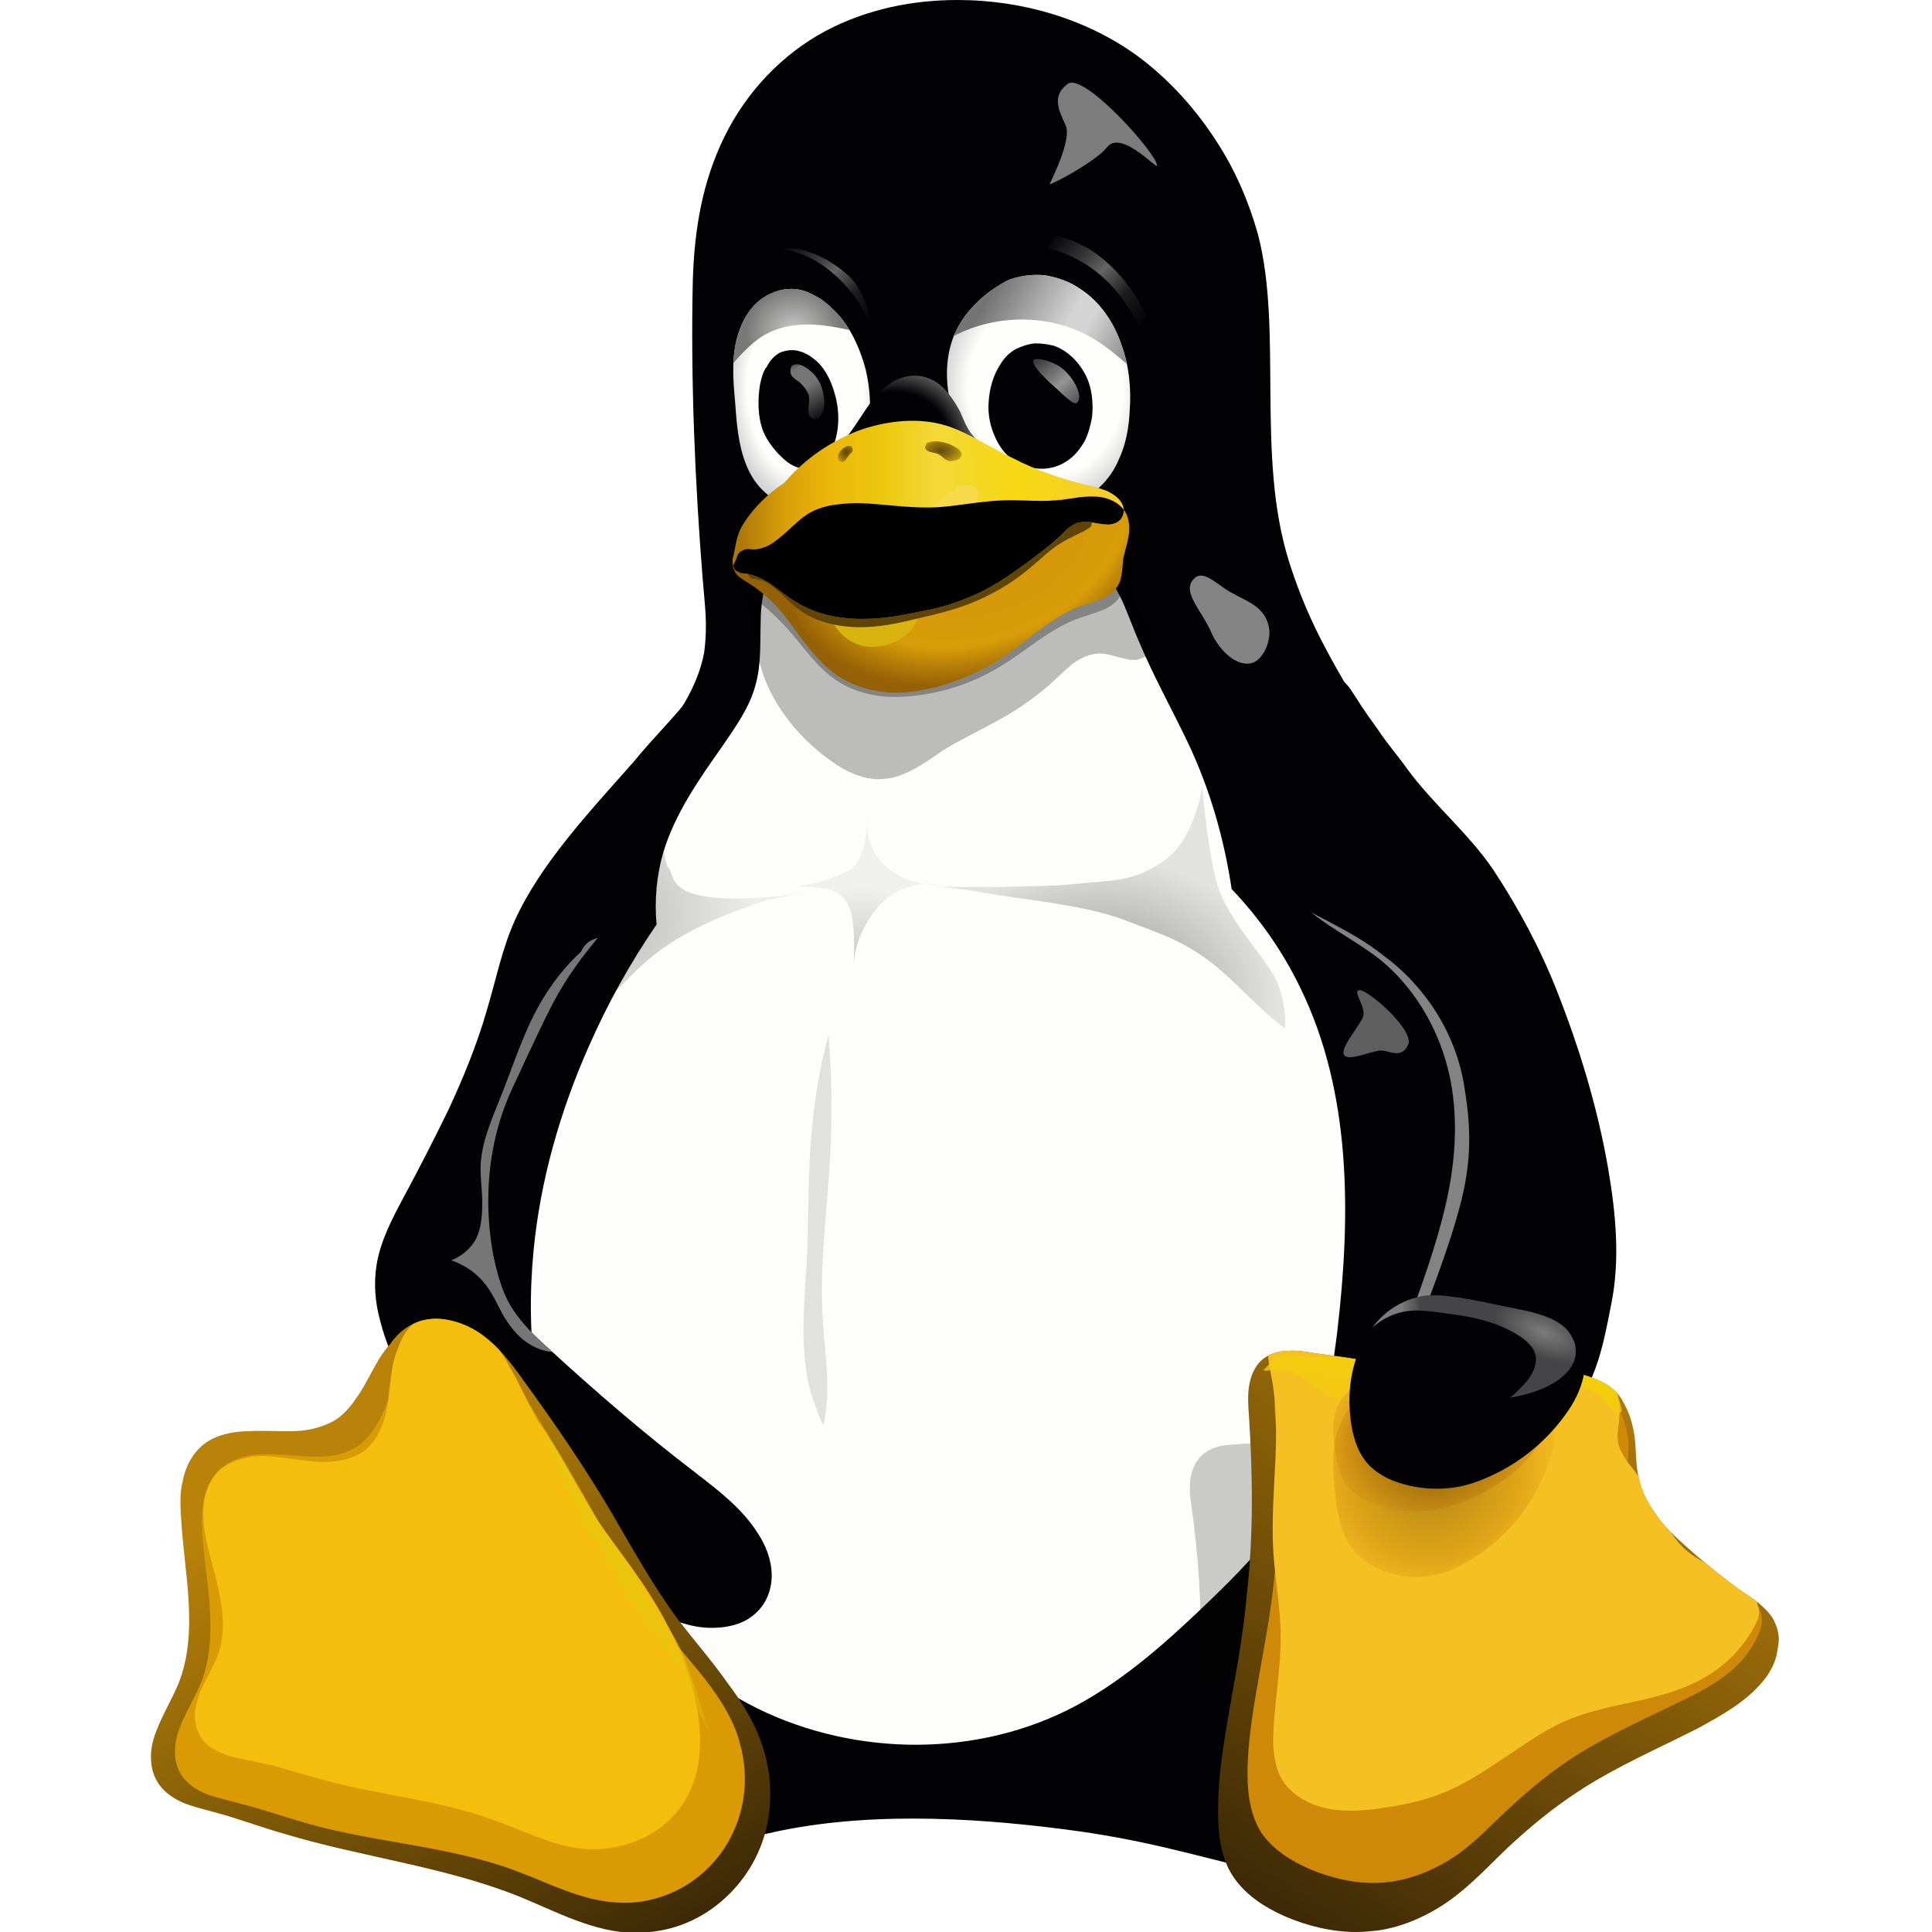 <?xml version="1.0" encoding="utf-8"?>
<!-- Generator: Adobe Illustrator 27.0.0, SVG Export Plug-In . SVG Version: 6.00 Build 0)  -->
<svg version="1.1" id="Livello_1" xmlns="http://www.w3.org/2000/svg" xmlns:xlink="http://www.w3.org/1999/xlink" x="0px" y="0px"
	 viewBox="0 0 256 256" style="enable-background:new 0 0 256 256;" xml:space="preserve">
<style type="text/css">
	.st0{fill:#020204;}
	.st1{fill:#FDFDFB;}
	
		.st2{opacity:0.25;clip-path:url(#SVGID_00000181806604240465336950000004327823944514355642_);filter:url(#blur_belly_shadow_left);enable-background:new    ;}
	.st3{fill:url(#SVGID_00000111188812891150617560000011119499523965613468_);}
	
		.st4{opacity:0.42;clip-path:url(#SVGID_00000058548476965869532490000003190799679218769557_);filter:url(#blur_belly_shadow_right);enable-background:new    ;}
	.st5{fill:url(#SVGID_00000096740380719083747720000003627983916805673896_);}
	
		.st6{opacity:0.2;clip-path:url(#SVGID_00000063633414699350393930000017741246310484225677_);filter:url(#blur_belly_shadow_middle);enable-background:new    ;}
	.st7{fill:url(#SVGID_00000181049612694343284580000002182580993070774175_);}
	
		.st8{opacity:0.11;clip-path:url(#SVGID_00000137111460964312892460000005394382687162492830_);filter:url(#blur_belly_shadow_lower);enable-background:new    ;}
	
		.st9{opacity:0.75;clip-path:url(#SVGID_00000044151894988500618360000014399475397370642322_);filter:url(#blur_belly_glare);enable-background:new    ;}
	.st10{fill:#7C7C7C;}
	.st11{clip-path:url(#SVGID_00000125595263367958465460000002733444835062118312_);filter:url(#blur_head_glare);}
	.st12{clip-path:url(#SVGID_00000043445856746880856090000015806472362387365257_);filter:url(#blur_neck_glare);}
	.st13{fill:#838384;}
	
		.st14{opacity:0.95;clip-path:url(#SVGID_00000140702402003859056930000015231699677041514172_);filter:url(#blur_wing_left_glare);enable-background:new    ;}
	.st15{clip-path:url(#SVGID_00000041991016384786006920000004592610710433953463_);filter:url(#blur_wing_right_glare);}
	.st16{fill:url(#foot_left_base_00000160163905078619284490000004376875962703601288_);}
	.st17{clip-path:url(#SVGID_00000087375974467101538300000000334294339975553164_);filter:url(#blur_foot_left_layer_1);}
	.st18{fill:#D99A03;}
	.st19{clip-path:url(#SVGID_00000175312796647714299090000002415108179612790174_);filter:url(#blur_foot_left_layer_2);}
	.st20{fill:#F5BD0C;}
	.st21{clip-path:url(#SVGID_00000078743491044247345410000001381997454212811946_);filter:url(#blur_foot_left_glare);}
	.st22{fill:url(#SVGID_00000152942720460198571650000003213195174421486233_);}
	
		.st23{opacity:0.2;clip-path:url(#SVGID_00000091011941953064305280000013287358870657040532_);filter:url(#blur_foot_right_shadow);enable-background:new    ;}
	.st24{fill:url(#SVGID_00000045587827254466483960000003612492935452096900_);}
	.st25{fill:url(#foot_right_base_00000004509771790532449510000008975005479144617387_);}
	.st26{clip-path:url(#SVGID_00000150102334081062791450000004593900429713345962_);filter:url(#blur_foot_right_layer_1);}
	.st27{fill:#CD8907;}
	.st28{clip-path:url(#SVGID_00000162345214579533828570000004178801018976615082_);filter:url(#blur_foot_right_layer_2);}
	.st29{fill:#F5C021;}
	.st30{clip-path:url(#SVGID_00000140716507286830029570000008861934331184535451_);filter:url(#blur_foot_right_glare);}
	.st31{fill:url(#SVGID_00000111185180555508737970000003038085396295276216_);}
	
		.st32{opacity:0.35;clip-path:url(#SVGID_00000017475667111529820820000016016395561949621673_);filter:url(#blur_wing_tip_right_shadow_lower);enable-background:new    ;}
	.st33{fill:url(#SVGID_00000010310117809281618010000010050923527145035159_);}
	
		.st34{opacity:0.35;clip-path:url(#SVGID_00000164497252912523818830000014990186962872314291_);filter:url(#blur_wing_tip_right_shadow_upper);enable-background:new    ;}
	.st35{fill:url(#SVGID_00000125586522155760606570000004367874185016701362_);}
	.st36{clip-path:url(#SVGID_00000181049057157771367150000004760207838132352188_);filter:url(#blur_wing_tip_right_glare);}
	.st37{fill:url(#path_wing_tip_right_glare_00000126303586305935949460000007494240070910248115_);}
	.st38{clip-path:url(#SVGID_00000065076574563167755290000000459491467544524710_);filter:url(#blur_wing_tip_right_glare);}
	.st39{fill:url(#path_wing_tip_right_glare_00000039105892292830429740000010964435277677817279_);}
	.st40{fill:url(#eyeball_left_00000183229724378045850640000012546393175191336840_);}
	.st41{clip-path:url(#SVGID_00000144338049148950842580000012338028438867988925_);filter:url(#blur_pupil_left_glare);}
	.st42{fill:url(#SVGID_00000134964485712859916490000000098080054551200935_);}
	
		.st43{clip-path:url(#SVGID_00000052817248855284869440000013168746786952201398_);fill:url(#eyelid_left_00000044899588890756626040000002406119360233244046_);}
	.st44{filter:url(#blur_eyebrow_left);}
	.st45{fill:url(#SVGID_00000133523736130695969070000005664676599046424963_);}
	.st46{fill:url(#eyeball_right_00000011718291938193607330000014888365374652397224_);}
	.st47{clip-path:url(#SVGID_00000050661402527512956730000017958296946486100918_);filter:url(#blur_pupil_right_glare);}
	.st48{fill:url(#SVGID_00000064323754504033045070000006124927510658654886_);}
	
		.st49{clip-path:url(#SVGID_00000067227108692141967180000005128867767561881023_);fill:url(#eyelid_right_00000107548517190822769180000013091082788111343241_);}
	.st50{filter:url(#blur_eyebrow_right);}
	.st51{fill:url(#SVGID_00000160901095707470912130000011927022723783596696_);}
	.st52{clip-path:url(#SVGID_00000032607107506310512130000010588288623926847119_);filter:url(#blur_beak_shadow_lower);}
	.st53{opacity:0.259;}
	
		.st54{opacity:0.3;clip-path:url(#SVGID_00000035491031679931623140000006937145817378238603_);filter:url(#blur_beak_shadow_upper);enable-background:new    ;}
	.st55{fill:url(#beak_base_00000152249778310381747960000004387153887833009062_);}
	.st56{fill:url(#mandible_lower_base_00000123416139255933757470000014289386283067591316_);}
	.st57{clip-path:url(#SVGID_00000052800498742873958460000013327506128101623952_);filter:url(#blur_mandible_lower_glare);}
	.st58{fill:#D9B30D;}
	.st59{clip-path:url(#SVGID_00000132805532778717403860000006593083905746012593_);filter:url(#blur_mandible_upper_shadow);}
	.st60{fill:#604405;}
	.st61{fill:url(#mandible_upper_base_00000101824505827814353080000002992551192511409792_);}
	.st62{clip-path:url(#SVGID_00000166659547261443762500000015819137231830736571_);filter:url(#blur_mandible_upper_glare);}
	.st63{fill:#F6DA4A;}
	.st64{opacity:0.8;filter:url(#blur_naris_left);enable-background:new    ;}
	.st65{fill:url(#SVGID_00000067232989201184837990000001066366926361184908_);}
	.st66{opacity:0.8;filter:url(#blur_naris_right);enable-background:new    ;}
	.st67{fill:url(#SVGID_00000054963655210116381250000012522336584980137106_);}
	.st68{clip-path:url(#SVGID_00000129925208282589774670000014196302240556621473_);}
	.st69{clip-path:url(#SVGID_00000111895247768798639190000001757861411016890500_);filter:url(#blur_beak_corner);}
	.st70{fill:url(#SVGID_00000162348815729734921990000008589917128572789893_);}
</style>
<filter  height="1.4" id="blur_wing_tip_right_shadow_upper" width="1.4" x="-0.2" y="-0.2">
	<feGaussianBlur  stdDeviation="1.12 0.81"></feGaussianBlur>
</filter>
<filter  height="1.6" id="blur_wing_tip_right_shadow_lower" width="1.6" x="-0.3" y="-0.3">
	<feGaussianBlur  stdDeviation="2.45"></feGaussianBlur>
</filter>
<filter  height="1.4" id="blur_wing_tip_right_glare" width="1.4" x="-0.2" y="-0.2">
	<feGaussianBlur  stdDeviation="0.88"></feGaussianBlur>
</filter>
<filter  height="1.4" id="blur_wing_right_glare" width="1.4" x="-0.2" y="-0.2">
	<feGaussianBlur  stdDeviation="1.19 1.17"></feGaussianBlur>
</filter>
<filter  height="1.4" id="blur_wing_left_glare" width="1.4" x="-0.2" y="-0.2">
	<feGaussianBlur  stdDeviation="0.98"></feGaussianBlur>
</filter>
<filter  height="1.4" id="blur_pupil_right_glare" width="1.4" x="-0.2" y="-0.2">
	<feGaussianBlur  stdDeviation="0.45"></feGaussianBlur>
</filter>
<filter  height="1.6" id="blur_pupil_left_glare" width="1.6" x="-0.3" y="-0.3">
	<feGaussianBlur  stdDeviation="0.44"></feGaussianBlur>
</filter>
<filter  height="1.4" id="blur_neck_glare" width="1.4" x="-0.2" y="-0.2">
	<feGaussianBlur  stdDeviation="0.78"></feGaussianBlur>
</filter>
<filter  id="blur_naris_right">
	<feGaussianBlur  stdDeviation="0.1"></feGaussianBlur>
</filter>
<filter  height="1.4" id="blur_naris_left" width="1.4" x="-0.2" y="-0.2">
	<feGaussianBlur  stdDeviation="0.1"></feGaussianBlur>
</filter>
<filter  id="blur_mandible_upper_shadow">
	<feGaussianBlur  stdDeviation="0.65"></feGaussianBlur>
</filter>
<filter  height="1.4" id="blur_mandible_upper_glare" width="1.4" x="-0.2" y="-0.2">
	<feGaussianBlur  stdDeviation="0.73"></feGaussianBlur>
</filter>
<filter  height="1.4" id="blur_mandible_lower_glare" width="1.4" x="-0.2" y="-0.2">
	<feGaussianBlur  stdDeviation="0.77"></feGaussianBlur>
</filter>
<filter  height="1.6" id="blur_head_glare" width="1.6" x="-0.3" y="-0.3">
	<feGaussianBlur  stdDeviation="1.73"></feGaussianBlur>
</filter>
<filter  id="blur_foot_right_shadow">
	<feGaussianBlur  stdDeviation="1.95 1.9"></feGaussianBlur>
</filter>
<filter  height="1.4" id="blur_foot_right_layer_2" width="1.4" x="-0.2" y="-0.2">
	<feGaussianBlur  stdDeviation="3.12 3.37"></feGaussianBlur>
</filter>
<filter  height="1.4" id="blur_foot_right_layer_1" width="1.4" x="-0.2" y="-0.2">
	<feGaussianBlur  stdDeviation="4.12"></feGaussianBlur>
</filter>
<filter  height="1.4" id="blur_foot_right_glare" width="1.4" x="-0.2" y="-0.2">
	<feGaussianBlur  stdDeviation="0.41"></feGaussianBlur>
</filter>
<filter  id="blur_foot_left_layer_2">
	<feGaussianBlur  stdDeviation="2.1 2.06"></feGaussianBlur>
</filter>
<filter  height="1.4" id="blur_foot_left_layer_1" width="1.4" x="-0.2" y="-0.2">
	<feGaussianBlur  stdDeviation="3.38"></feGaussianBlur>
</filter>
<filter  id="blur_foot_left_glare">
	<feGaussianBlur  stdDeviation="0.32"></feGaussianBlur>
</filter>
<filter  id="blur_eyebrow_right">
	<feGaussianBlur  stdDeviation="0.13"></feGaussianBlur>
</filter>
<filter  id="blur_eyebrow_left">
	<feGaussianBlur  stdDeviation="0.12"></feGaussianBlur>
</filter>
<filter  id="blur_belly_shadow_right">
	<feGaussianBlur  stdDeviation="0.98"></feGaussianBlur>
</filter>
<filter  id="blur_belly_shadow_middle">
	<feGaussianBlur  stdDeviation="0.68"></feGaussianBlur>
</filter>
<filter  height="1.4" id="blur_belly_shadow_lower" width="2.6" x="-0.8" y="-0.2">
	<feGaussianBlur  stdDeviation="1.25"></feGaussianBlur>
</filter>
<filter  id="blur_belly_shadow_left">
	<feGaussianBlur  stdDeviation="0.64 0.55"></feGaussianBlur>
</filter>
<filter  height="2" id="blur_belly_glare" width="2.6" x="-0.8" y="-0.5">
	<feGaussianBlur  stdDeviation="1.78 2.19"></feGaussianBlur>
</filter>
<filter  id="blur_beak_shadow_upper">
	<feGaussianBlur  stdDeviation="0.8 0.74"></feGaussianBlur>
</filter>
<filter  height="1.4" id="blur_beak_shadow_lower" width="1.4" x="-0.2" y="-0.2">
	<feGaussianBlur  stdDeviation="1.75"></feGaussianBlur>
</filter>
<filter  height="1.4" id="blur_beak_corner" width="1.4" x="-0.2" y="-0.2">
	<feGaussianBlur  stdDeviation="0.23"></feGaussianBlur>
</filter>
<g id="tux">
	<g id="body">
		<path id="body_base" class="st0" d="M126.9,0c-6,0-12,1.2-17.5,4.1c-5.8,3.1-10.5,8.1-13.4,14C93.1,24,92,30.3,91.8,37.2
			c-0.3,13.1,0.3,26.9,1.3,39.4c0.3,3.8,0.7,6,0.2,9.9c-1.6,8.3-8.9,13.9-12.8,21.2c-4.3,8-6.1,17.1-9.3,25.7
			c-3,7.8-7.1,15.1-9.9,22.9c-3.9,11-5.1,23-2.5,34.4c2,8.7,6.1,16.8,11.6,23.7c-0.8,1.4-1.6,2.9-2.4,4.3c-2.6,4.4-5.7,8.6-7.2,13.6
			c-0.7,2.4-1,5.1-0.5,7.6c0.5,2.5,1.8,4.9,3.8,6.5c1.3,1,2.9,1.7,4.5,2.1c1.6,0.4,3.3,0.5,5,0.4c6.4-0.1,12.6-2.1,18.7-3.7
			c3.7-1,7.3-1.8,11-2.6c13.1-2.7,27.8-1.6,40,0.1c4.1,0.6,8.2,1.4,12.3,2.4c6.4,1.5,12.7,3.5,19.2,3.7c1.7,0.1,3.5,0,5.1-0.4
			c1.7-0.4,3.3-1.1,4.6-2.1c2-1.6,3.3-4,3.8-6.5c0.5-2.5,0.2-5.1-0.6-7.6c-1.5-4.9-4.6-9.1-7.3-13.5c-1-1.8-2-3.5-3-5.3
			c7.9-8.9,14.3-19.1,17.9-30.4c4-12.3,4.8-25.6,3.1-38.4s-5.8-25.3-11.1-37.1c-6.7-14.8-12.4-20.1-16.5-33.1
			c-4.4-14-0.8-30.6-4.1-43.3c-1.2-4.3-3-8.5-5.4-12.2c-2.8-4.4-6.4-8.4-10.6-11.5C144.1,2.6,135.6,0,126.9,0L126.9,0z"/>
		<path id="belly" class="st1" d="M103.1,74c-0.9,1.1-1.5,2.5-1.8,3.9c-0.3,1.4-0.5,2.8-0.5,4.3c-0.1,2.9,0.1,5.8-0.7,8.6
			c-0.8,3-2.7,5.6-4.4,8.1c-3.1,4.4-6.2,8.8-7.8,14c-0.9,3.1-1.2,6.4-0.9,9.6c-3.5,5.1-6.5,10.5-9,16.2c-3.8,8.6-6.4,17.7-7.3,27
			c-1.1,11.4,0.3,23.1,4.8,33.7c3.2,7.6,8.1,14.6,14.4,20c3.2,2.8,6.7,5.1,10.5,7c13.1,6.4,29.3,6.5,42.2-0.4
			c6.7-3.6,12.4-8.8,17.9-14.1c3.3-3.2,6.6-6.5,9.1-10.3c4.9-7.4,6.5-16.4,7.6-25.2c1.8-15.4,1.9-31.6-4.9-45.5
			c-2.3-4.8-5.4-9.2-9.1-13.1c-1-6.7-2.9-13.3-5.8-19.4c-2.1-4.4-4.5-8.7-6.4-13.2c-0.8-1.8-1.5-3.8-2.3-5.6
			c-0.9-1.8-1.9-3.6-3.4-4.9c-1.5-1.4-3.3-2.4-5.3-3.1c-1.9-0.7-4-0.9-6.1-1c-4.1-0.2-8.2,0.3-12.3,0.2c-3.3-0.1-6.5-0.7-9.8-0.5
			c-1.6,0.1-3.3,0.4-4.8,1C105.5,71.8,104.1,72.7,103.1,74z"/>
		<g id="body_self_shadows">
			<g>
				<defs>
					<path id="SVGID_1_" d="M126.9,0c-6,0-12,1.2-17.5,4.1c-5.8,3.1-10.5,8.1-13.4,14C93.1,24,92,30.3,91.8,37.2
						c-0.3,13.1,0.3,26.9,1.3,39.4c0.3,3.8,0.7,6,0.2,9.9c-1.6,8.3-8.9,13.9-12.8,21.2c-4.3,8-6.1,17.1-9.3,25.7
						c-3,7.8-7.1,15.1-9.9,22.9c-3.9,11-5.1,23-2.5,34.4c2,8.7,6.1,16.8,11.6,23.7c-0.8,1.4-1.6,2.9-2.4,4.3
						c-2.6,4.4-5.7,8.6-7.2,13.6c-0.7,2.4-1,5.1-0.5,7.6c0.5,2.5,1.8,4.9,3.8,6.5c1.3,1,2.9,1.7,4.5,2.1c1.6,0.4,3.3,0.5,5,0.4
						c6.4-0.1,12.6-2.1,18.7-3.7c3.7-1,7.3-1.8,11-2.6c13.1-2.7,27.8-1.6,40,0.1c4.1,0.6,8.2,1.4,12.3,2.4
						c6.4,1.5,12.7,3.5,19.2,3.7c1.7,0.1,3.5,0,5.1-0.4c1.7-0.4,3.3-1.1,4.6-2.1c2-1.6,3.3-4,3.8-6.5c0.5-2.5,0.2-5.1-0.6-7.6
						c-1.5-4.9-4.6-9.1-7.3-13.5c-1-1.8-2-3.5-3-5.3c7.9-8.9,14.3-19.1,17.9-30.4c4-12.3,4.8-25.6,3.1-38.4s-5.8-25.3-11.1-37.1
						c-6.7-14.8-12.4-20.1-16.5-33.1c-4.4-14-0.8-30.6-4.1-43.3c-1.2-4.3-3-8.5-5.4-12.2c-2.8-4.4-6.4-8.4-10.6-11.5
						C144.1,2.6,135.6,0,126.9,0L126.9,0z"/>
				</defs>
				<clipPath id="SVGID_00000054250347068200526540000008055613349758757258_">
					<use xlink:href="#SVGID_1_"  style="overflow:visible;"/>
				</clipPath>
				
					<g id="belly_shadow_left" style="opacity:0.25;clip-path:url(#SVGID_00000054250347068200526540000008055613349758757258_);filter:url(#blur_belly_shadow_left);enable-background:new    ;">
					
						<radialGradient id="SVGID_00000116236183628303384230000009301615884101403830_" cx="-361.789" cy="619.722" r="1" gradientTransform="matrix(19 0 0 -18 6955.18 11276.19)" gradientUnits="userSpaceOnUse">
						<stop  offset="0" style="stop-color:#000000"/>
						<stop  offset="1" style="stop-color:#000000;stop-opacity:0.25"/>
					</radialGradient>
					<path style="fill:url(#SVGID_00000116236183628303384230000009301615884101403830_);" d="M88.7,115.2c0.9,1.3-0.6,5.8,19.9,2.9
						c0,0-3.6,0.4-7.1,1.2c-5.5,1.8-10.3,3.9-14,6.6c-3.7,2.7-6.3,6.2-9.7,9.2c0,0,5.4-9.9,6.8-12.9c1.4-3-0.2-2.8,0.8-7.2
						s3.7-8.6,3.7-8.6S86.9,112.6,88.7,115.2z"/>
				</g>
			</g>
			<g>
				<defs>
					<path id="SVGID_00000116954605520604827990000016972838600035323810_" d="M126.9,0c-6,0-12,1.2-17.5,4.1
						c-5.8,3.1-10.5,8.1-13.4,14C93.1,24,92,30.3,91.8,37.2c-0.3,13.1,0.3,26.9,1.3,39.4c0.3,3.8,0.7,6,0.2,9.9
						c-1.6,8.3-8.9,13.9-12.8,21.2c-4.3,8-6.1,17.1-9.3,25.7c-3,7.8-7.1,15.1-9.9,22.9c-3.9,11-5.1,23-2.5,34.4
						c2,8.7,6.1,16.8,11.6,23.7c-0.8,1.4-1.6,2.9-2.4,4.3c-2.6,4.4-5.7,8.6-7.2,13.6c-0.7,2.4-1,5.1-0.5,7.6
						c0.5,2.5,1.8,4.9,3.8,6.5c1.3,1,2.9,1.7,4.5,2.1c1.6,0.4,3.3,0.5,5,0.4c6.4-0.1,12.6-2.1,18.7-3.7c3.7-1,7.3-1.8,11-2.6
						c13.1-2.7,27.8-1.6,40,0.1c4.1,0.6,8.2,1.4,12.3,2.4c6.4,1.5,12.7,3.5,19.2,3.7c1.7,0.1,3.5,0,5.1-0.4c1.7-0.4,3.3-1.1,4.6-2.1
						c2-1.6,3.3-4,3.8-6.5c0.5-2.5,0.2-5.1-0.6-7.6c-1.5-4.9-4.6-9.1-7.3-13.5c-1-1.8-2-3.5-3-5.3c7.9-8.9,14.3-19.1,17.9-30.4
						c4-12.3,4.8-25.6,3.1-38.4s-5.8-25.3-11.1-37.1c-6.7-14.8-12.4-20.1-16.5-33.1c-4.4-14-0.8-30.6-4.1-43.3
						c-1.2-4.3-3-8.5-5.4-12.2c-2.8-4.4-6.4-8.4-10.6-11.5C144.1,2.6,135.6,0,126.9,0L126.9,0z"/>
				</defs>
				<clipPath id="SVGID_00000067214085412112307490000015927560369706390192_">
					<use xlink:href="#SVGID_00000116954605520604827990000016972838600035323810_"  style="overflow:visible;"/>
				</clipPath>
				
					<g id="belly_shadow_right" style="opacity:0.42;clip-path:url(#SVGID_00000067214085412112307490000015927560369706390192_);filter:url(#blur_belly_shadow_right);enable-background:new    ;">
					
						<radialGradient id="SVGID_00000089569499288836080750000015873107280802356155_" cx="-365.924" cy="619.722" r="1" gradientTransform="matrix(23.6 0 0 -18 8781.54 11286.601)" gradientUnits="userSpaceOnUse">
						<stop  offset="0" style="stop-color:#000000"/>
						<stop  offset="1" style="stop-color:#000000;stop-opacity:0.25"/>
					</radialGradient>
					<path style="fill:url(#SVGID_00000089569499288836080750000015873107280802356155_);" d="M154.3,114c-4.2,2.9-6.6,2.6-11.6,3.1
						c-5.1,0.6-18.7,0.4-18.7,0.4s2,0,6.4,0.8c4.4,0.8,13.3,1.6,18.3,3.5c5,1.9,6.9,2.5,9.9,4.4c4.4,2.8,7.6,7.1,11.7,10.1
						c0,0,0.2-4-1.5-7s-6.2-7.7-7.5-12.1c-1.3-4.4-2-13-2-13S158.4,111.1,154.3,114L154.3,114z"/>
				</g>
			</g>
			<g>
				<defs>
					<path id="SVGID_00000089535239185774892210000012187664533243420083_" d="M126.9,0c-6,0-12,1.2-17.5,4.1
						c-5.8,3.1-10.5,8.1-13.4,14C93.1,24,92,30.3,91.8,37.2c-0.3,13.1,0.3,26.9,1.3,39.4c0.3,3.8,0.7,6,0.2,9.9
						c-1.6,8.3-8.9,13.9-12.8,21.2c-4.3,8-6.1,17.1-9.3,25.7c-3,7.8-7.1,15.1-9.9,22.9c-3.9,11-5.1,23-2.5,34.4
						c2,8.7,6.1,16.8,11.6,23.7c-0.8,1.4-1.6,2.9-2.4,4.3c-2.6,4.4-5.7,8.6-7.2,13.6c-0.7,2.4-1,5.1-0.5,7.6
						c0.5,2.5,1.8,4.9,3.8,6.5c1.3,1,2.9,1.7,4.5,2.1c1.6,0.4,3.3,0.5,5,0.4c6.4-0.1,12.6-2.1,18.7-3.7c3.7-1,7.3-1.8,11-2.6
						c13.1-2.7,27.8-1.6,40,0.1c4.1,0.6,8.2,1.4,12.3,2.4c6.4,1.5,12.7,3.5,19.2,3.7c1.7,0.1,3.5,0,5.1-0.4c1.7-0.4,3.3-1.1,4.6-2.1
						c2-1.6,3.3-4,3.8-6.5c0.5-2.5,0.2-5.1-0.6-7.6c-1.5-4.9-4.6-9.1-7.3-13.5c-1-1.8-2-3.5-3-5.3c7.9-8.9,14.3-19.1,17.9-30.4
						c4-12.3,4.8-25.6,3.1-38.4s-5.8-25.3-11.1-37.1c-6.7-14.8-12.4-20.1-16.5-33.1c-4.4-14-0.8-30.6-4.1-43.3
						c-1.2-4.3-3-8.5-5.4-12.2c-2.8-4.4-6.4-8.4-10.6-11.5C144.1,2.6,135.6,0,126.9,0L126.9,0z"/>
				</defs>
				<clipPath id="SVGID_00000015345868515733821770000002364754688472532134_">
					<use xlink:href="#SVGID_00000089535239185774892210000012187664533243420083_"  style="overflow:visible;"/>
				</clipPath>
				
					<g id="belly_shadow_middle" style="opacity:0.2;clip-path:url(#SVGID_00000015345868515733821770000002364754688472532134_);filter:url(#blur_belly_shadow_middle);enable-background:new    ;">
					
						<radialGradient id="SVGID_00000082336046499847407900000005130201723720709556_" cx="-339.898" cy="602.7" r="1" gradientTransform="matrix(9.35 0 0 -10 3292.26 6154.47)" gradientUnits="userSpaceOnUse">
						<stop  offset="0" style="stop-color:#000000"/>
						<stop  offset="1" style="stop-color:#000000;stop-opacity:0.25"/>
					</radialGradient>
					<path style="fill:url(#SVGID_00000082336046499847407900000005130201723720709556_);" d="M115.2,107.8
						c-0.2,1.2-0.4,2.5-0.6,3.7c-0.1,0.6-0.3,1.2-0.5,1.8c-0.2,0.6-0.6,1.1-1,1.6c-0.4,0.4-0.9,0.6-1.4,0.8c-1.9,0.9-4,1.5-6.1,1.7
						c0.8,0.1,1.7,0.1,2.5,0.2c0.5,0.1,1.1,0.1,1.6,0.2c0.5,0.1,1,0.3,1.5,0.7c0.5,0.3,0.8,0.8,1.1,1.3c0.6,1,0.7,2.2,0.8,3.4
						c0.1,1.5,0.1,3,0,4.5c0.1-1,0.3-2,0.6-2.9c0.6-1.7,1.5-3.3,2.7-4.7c0.5-0.5,1-1,1.6-1.4c1.8-1.3,4.1-1.8,6.2-1.5
						c-2.2,0.1-4.4-0.6-6.2-1.9c-0.9-0.7-1.7-1.5-2.2-2.5C115,111.3,114.7,109.5,115.2,107.8z"/>
				</g>
			</g>
			<g>
				<defs>
					<path id="SVGID_00000052790397491585714050000008770292175371835312_" d="M126.9,0c-6,0-12,1.2-17.5,4.1
						c-5.8,3.1-10.5,8.1-13.4,14C93.1,24,92,30.3,91.8,37.2c-0.3,13.1,0.3,26.9,1.3,39.4c0.3,3.8,0.7,6,0.2,9.9
						c-1.6,8.3-8.9,13.9-12.8,21.2c-4.3,8-6.1,17.1-9.3,25.7c-3,7.8-7.1,15.1-9.9,22.9c-3.9,11-5.1,23-2.5,34.4
						c2,8.7,6.1,16.8,11.6,23.7c-0.8,1.4-1.6,2.9-2.4,4.3c-2.6,4.4-5.7,8.6-7.2,13.6c-0.7,2.4-1,5.1-0.5,7.6
						c0.5,2.5,1.8,4.9,3.8,6.5c1.3,1,2.9,1.7,4.5,2.1c1.6,0.4,3.3,0.5,5,0.4c6.4-0.1,12.6-2.1,18.7-3.7c3.7-1,7.3-1.8,11-2.6
						c13.1-2.7,27.8-1.6,40,0.1c4.1,0.6,8.2,1.4,12.3,2.4c6.4,1.5,12.7,3.5,19.2,3.7c1.7,0.1,3.5,0,5.1-0.4c1.7-0.4,3.3-1.1,4.6-2.1
						c2-1.6,3.3-4,3.8-6.5c0.5-2.5,0.2-5.1-0.6-7.6c-1.5-4.9-4.6-9.1-7.3-13.5c-1-1.8-2-3.5-3-5.3c7.9-8.9,14.3-19.1,17.9-30.4
						c4-12.3,4.8-25.6,3.1-38.4s-5.8-25.3-11.1-37.1c-6.7-14.8-12.4-20.1-16.5-33.1c-4.4-14-0.8-30.6-4.1-43.3
						c-1.2-4.3-3-8.5-5.4-12.2c-2.8-4.4-6.4-8.4-10.6-11.5C144.1,2.6,135.6,0,126.9,0L126.9,0z"/>
				</defs>
				<clipPath id="SVGID_00000178911784092200913180000013394884188240351381_">
					<use xlink:href="#SVGID_00000052790397491585714050000008770292175371835312_"  style="overflow:visible;"/>
				</clipPath>
				
					<g id="belly_shadow_lower" style="opacity:0.11;clip-path:url(#SVGID_00000178911784092200913180000013394884188240351381_);filter:url(#blur_belly_shadow_lower);enable-background:new    ;">
					<path d="M109.8,137.1c-1.1,4-1.8,8.1-2.2,12.3c-0.6,5.9-0.4,11.8-0.7,17.7c-0.3,5-0.8,10,0,15c0.4,2.4,1.2,4.6,2.2,6.8
						c0.2-0.8,0.3-1.6,0.4-2.5c0.4-4-0.3-8-0.5-12c-0.4-7,0.6-14,1-21.1C110.3,147.9,110.2,142.5,109.8,137.1z"/>
				</g>
			</g>
		</g>
		<g id="body_glare">
			<g>
				<defs>
					<path id="SVGID_00000053522731385567785110000005349215636574886833_" d="M126.9,0c-6,0-12,1.2-17.5,4.1
						c-5.8,3.1-10.5,8.1-13.4,14C93.1,24,92,30.3,91.8,37.2c-0.3,13.1,0.3,26.9,1.3,39.4c0.3,3.8,0.7,6,0.2,9.9
						c-1.6,8.3-8.9,13.9-12.8,21.2c-4.3,8-6.1,17.1-9.3,25.7c-3,7.8-7.1,15.1-9.9,22.9c-3.9,11-5.1,23-2.5,34.4
						c2,8.7,6.1,16.8,11.6,23.7c-0.8,1.4-1.6,2.9-2.4,4.3c-2.6,4.4-5.7,8.6-7.2,13.6c-0.7,2.4-1,5.1-0.5,7.6
						c0.5,2.5,1.8,4.9,3.8,6.5c1.3,1,2.9,1.7,4.5,2.1c1.6,0.4,3.3,0.5,5,0.4c6.4-0.1,12.6-2.1,18.7-3.7c3.7-1,7.3-1.8,11-2.6
						c13.1-2.7,27.8-1.6,40,0.1c4.1,0.6,8.2,1.4,12.3,2.4c6.4,1.5,12.7,3.5,19.2,3.7c1.7,0.1,3.5,0,5.1-0.4c1.7-0.4,3.3-1.1,4.6-2.1
						c2-1.6,3.3-4,3.8-6.5c0.5-2.5,0.2-5.1-0.6-7.6c-1.5-4.9-4.6-9.1-7.3-13.5c-1-1.8-2-3.5-3-5.3c7.9-8.9,14.3-19.1,17.9-30.4
						c4-12.3,4.8-25.6,3.1-38.4s-5.8-25.3-11.1-37.1c-6.7-14.8-12.4-20.1-16.5-33.1c-4.4-14-0.8-30.6-4.1-43.3
						c-1.2-4.3-3-8.5-5.4-12.2c-2.8-4.4-6.4-8.4-10.6-11.5C144.1,2.6,135.6,0,126.9,0L126.9,0z"/>
				</defs>
				<clipPath id="SVGID_00000036236852360025920770000003758458681219002513_">
					<use xlink:href="#SVGID_00000053522731385567785110000005349215636574886833_"  style="overflow:visible;"/>
				</clipPath>
				
					<g id="belly_glare" style="opacity:0.75;clip-path:url(#SVGID_00000036236852360025920770000003758458681219002513_);filter:url(#blur_belly_glare);enable-background:new    ;">
					<path class="st10" d="M180.1,131.2c1-0.2,7.3,5.2,6.5,7.2c-0.9,2-2.5,0.8-3.6,0.8c-1.2,0-4.3,1.5-4.9,0.6
						c-0.5-0.9,1.4-3,2.4-4.8C181.3,133.6,179.1,131.4,180.1,131.2L180.1,131.2z"/>
				</g>
			</g>
			<g>
				<defs>
					<path id="SVGID_00000146497879513584566060000008863653006586847412_" d="M126.9,0c-6,0-12,1.2-17.5,4.1
						c-5.8,3.1-10.5,8.1-13.4,14C93.1,24,92,30.3,91.8,37.2c-0.3,13.1,0.3,26.9,1.3,39.4c0.3,3.8,0.7,6,0.2,9.9
						c-1.6,8.3-8.9,13.9-12.8,21.2c-4.3,8-6.1,17.1-9.3,25.7c-3,7.8-7.1,15.1-9.9,22.9c-3.9,11-5.1,23-2.5,34.4
						c2,8.7,6.1,16.8,11.6,23.7c-0.8,1.4-1.6,2.9-2.4,4.3c-2.6,4.4-5.7,8.6-7.2,13.6c-0.7,2.4-1,5.1-0.5,7.6
						c0.5,2.5,1.8,4.9,3.8,6.5c1.3,1,2.9,1.7,4.5,2.1c1.6,0.4,3.3,0.5,5,0.4c6.4-0.1,12.6-2.1,18.7-3.7c3.7-1,7.3-1.8,11-2.6
						c13.1-2.7,27.8-1.6,40,0.1c4.1,0.6,8.2,1.4,12.3,2.4c6.4,1.5,12.7,3.5,19.2,3.7c1.7,0.1,3.5,0,5.1-0.4c1.7-0.4,3.3-1.1,4.6-2.1
						c2-1.6,3.3-4,3.8-6.5c0.5-2.5,0.2-5.1-0.6-7.6c-1.5-4.9-4.6-9.1-7.3-13.5c-1-1.8-2-3.5-3-5.3c7.9-8.9,14.3-19.1,17.9-30.4
						c4-12.3,4.8-25.6,3.1-38.4s-5.8-25.3-11.1-37.1c-6.7-14.8-12.4-20.1-16.5-33.1c-4.4-14-0.8-30.6-4.1-43.3
						c-1.2-4.3-3-8.5-5.4-12.2c-2.8-4.4-6.4-8.4-10.6-11.5C144.1,2.6,135.6,0,126.9,0L126.9,0z"/>
				</defs>
				<clipPath id="SVGID_00000123401065900249569840000014466177810319271331_">
					<use xlink:href="#SVGID_00000146497879513584566060000008863653006586847412_"  style="overflow:visible;"/>
				</clipPath>
				
					<g id="head_glare" style="clip-path:url(#SVGID_00000123401065900249569840000014466177810319271331_);filter:url(#blur_head_glare);">
					<path class="st10" d="M141.5,11.1c-2.2,1.6-1.2,3.5-0.3,5.5c0.9,2-2.1,7.6-2.1,7.8c0,0.2,6-2.9,7.6-4.9
						c1.9-2.4,6.8,3.2,6.6,2.4C153.3,20.4,143.7,9.6,141.5,11.1z"/>
				</g>
			</g>
			<g>
				<defs>
					<path id="SVGID_00000118376234263392224770000013694159495644358589_" d="M126.9,0c-6,0-12,1.2-17.5,4.1
						c-5.8,3.1-10.5,8.1-13.4,14C93.1,24,92,30.3,91.8,37.2c-0.3,13.1,0.3,26.9,1.3,39.4c0.3,3.8,0.7,6,0.2,9.9
						c-1.6,8.3-8.9,13.9-12.8,21.2c-4.3,8-6.1,17.1-9.3,25.7c-3,7.8-7.1,15.1-9.9,22.9c-3.9,11-5.1,23-2.5,34.4
						c2,8.7,6.1,16.8,11.6,23.7c-0.8,1.4-1.6,2.9-2.4,4.3c-2.6,4.4-5.7,8.6-7.2,13.6c-0.7,2.4-1,5.1-0.5,7.6
						c0.5,2.5,1.8,4.9,3.8,6.5c1.3,1,2.9,1.7,4.5,2.1c1.6,0.4,3.3,0.5,5,0.4c6.4-0.1,12.6-2.1,18.7-3.7c3.7-1,7.3-1.8,11-2.6
						c13.1-2.7,27.8-1.6,40,0.1c4.1,0.6,8.2,1.4,12.3,2.4c6.4,1.5,12.7,3.5,19.2,3.7c1.7,0.1,3.5,0,5.1-0.4c1.7-0.4,3.3-1.1,4.6-2.1
						c2-1.6,3.3-4,3.8-6.5c0.5-2.5,0.2-5.1-0.6-7.6c-1.5-4.9-4.6-9.1-7.3-13.5c-1-1.8-2-3.5-3-5.3c7.9-8.9,14.3-19.1,17.9-30.4
						c4-12.3,4.8-25.6,3.1-38.4s-5.8-25.3-11.1-37.1c-6.7-14.8-12.4-20.1-16.5-33.1c-4.4-14-0.8-30.6-4.1-43.3
						c-1.2-4.3-3-8.5-5.4-12.2c-2.8-4.4-6.4-8.4-10.6-11.5C144.1,2.6,135.6,0,126.9,0L126.9,0z"/>
				</defs>
				<clipPath id="SVGID_00000095310422614689023860000017286145417938843577_">
					<use xlink:href="#SVGID_00000118376234263392224770000013694159495644358589_"  style="overflow:visible;"/>
				</clipPath>
				
					<g id="neck_glare" style="clip-path:url(#SVGID_00000095310422614689023860000017286145417938843577_);filter:url(#blur_neck_glare);">
					<path class="st13" d="M158.3,76.6c-1.9,1.7,0.9,4.2,2.2,7.2c0.8,1.9,3,4.5,5.2,4.1c1.6-0.3,2.6-2.7,2.5-4.3
						c-0.3-3.2-3-3.9-4.9-5C161.6,77.8,159.6,75.4,158.3,76.6z"/>
				</g>
			</g>
		</g>
	</g>
	<g id="wings">
		<g id="wing_left">
			<path id="wing_left_base" class="st0" d="M84,100.9c-6.1,6.9-12.4,13.6-15.8,21.1c-1.7,3.8-2.5,7.9-3.7,11.9
				c-1.3,4.5-3.1,8.9-5.1,13.2c-1.9,3.9-3.9,7.8-6,11.7c-1.5,2.8-3,5.7-3.5,8.8c-0.4,2.5-0.2,5,0.5,7.5c0.6,2.4,1.6,4.8,2.8,7
				c4.9,9.6,12.2,17.8,20.9,24.1c3.9,2.9,8.2,5.3,12.6,7.4c2.4,1.1,4.9,2.1,7.6,2.1c1.3,0,2.7-0.2,3.9-0.7c1.2-0.5,2.3-1.4,3-2.5
				c0.9-1.4,1.2-3.1,1-4.7s-0.8-3.1-1.7-4.5c-2.1-3.4-5.3-5.8-8.4-8.2c-6.8-5.2-13.3-10.8-19.6-16.6c-1.8-1.6-3.5-3.3-4.8-5.4
				c-1.2-2-1.8-4.3-2.3-6.6c-1.2-6.3-0.9-13,1.2-19.1c0.8-2.4,2-4.6,3-6.9c1.9-3.9,3.6-8,6.1-11.6c3-4.5,7.1-8.3,9.6-13.2
				c2.1-4.1,2.9-8.7,3.8-13.2c0.6-3.5,1.8-7,2.5-10.5C90.3,94.1,86.4,97.9,84,100.9z"/>
			<g>
				<defs>
					<path id="SVGID_00000085226280599880344800000003318117773198638231_" d="M84,100.9c-6.1,6.9-12.4,13.6-15.8,21.1
						c-1.7,3.8-2.5,7.9-3.7,11.9c-1.3,4.5-3.1,8.9-5.1,13.2c-1.9,3.9-3.9,7.8-6,11.7c-1.5,2.8-3,5.7-3.5,8.8c-0.4,2.5-0.2,5,0.5,7.5
						c0.6,2.4,1.6,4.8,2.8,7c4.9,9.6,12.2,17.8,20.9,24.1c3.9,2.9,8.2,5.3,12.6,7.4c2.4,1.1,4.9,2.1,7.6,2.1c1.3,0,2.7-0.2,3.9-0.7
						c1.2-0.5,2.3-1.4,3-2.5c0.9-1.4,1.2-3.1,1-4.7s-0.8-3.1-1.7-4.5c-2.1-3.4-5.3-5.8-8.4-8.2c-6.8-5.2-13.3-10.8-19.6-16.6
						c-1.8-1.6-3.5-3.3-4.8-5.4c-1.2-2-1.8-4.3-2.3-6.6c-1.2-6.3-0.9-13,1.2-19.1c0.8-2.4,2-4.6,3-6.9c1.9-3.9,3.6-8,6.1-11.6
						c3-4.5,7.1-8.3,9.6-13.2c2.1-4.1,2.9-8.7,3.8-13.2c0.6-3.5,1.8-7,2.5-10.5C90.3,94.1,86.4,97.9,84,100.9z"/>
				</defs>
				<clipPath id="SVGID_00000160148825232929379580000018183821285034287240_">
					<use xlink:href="#SVGID_00000085226280599880344800000003318117773198638231_"  style="overflow:visible;"/>
				</clipPath>
				
					<g id="wing_left_glare" style="opacity:0.95;clip-path:url(#SVGID_00000160148825232929379580000018183821285034287240_);filter:url(#blur_wing_left_glare);enable-background:new    ;">
					<path class="st10" d="M77,126.1c-2,1.8-3.7,4-5.1,6.3c-2.3,3.8-3.7,8.2-5.3,12.3c-1.2,3.1-2.7,6.2-2.9,9.5
						c-0.1,1.7,0.2,3.4,0.2,5.1s-0.1,3.5-0.9,5c-0.7,1.2-1.9,2.2-3.2,2.7c1.8,0.6,3.5,1.8,4.6,3.3c1,1.3,1.6,2.8,2.4,4.2
						c0.7,1.1,1.5,2.2,2.5,3c1,0.8,2.2,1.4,3.5,1.6c1.8,0.2,3.7-0.4,5-1.6c-1.7-15.6-0.1-31.4,4.4-46.4c0.3-0.9,0.6-1.9,0.7-2.9
						c0.1-1-0.1-2-0.7-2.8c-0.3-0.4-0.7-0.8-1.2-1c-0.5-0.2-1-0.3-1.5-0.2c-0.5,0.1-1,0.3-1.5,0.6C77.5,125.2,77.2,125.6,77,126.1
						L77,126.1z"/>
				</g>
			</g>
		</g>
		<g id="wing_right">
			<path id="wing_right_base" class="st0" d="M182.8,127.1c5.2,4.2,8.6,10.6,9.6,17.2c0.8,5.2,0.3,10.5-0.9,15.6
				c-1.2,5.1-3,10.1-4.8,15c-0.7,2-1.4,3.9-1.7,6c-0.3,2.1-0.1,4.3,0.9,6.1c1.1,2.1,3.3,3.6,5.6,4.2c2.3,0.7,4.7,0.7,7,0.1
				s6.2-1.3,8-2.8c4.8-3.7,5.9-10.1,7-15.7c1.2-5.9,0.6-12-0.4-17.9c-1.4-8.1-3.8-16-6.8-23.6c-2.2-5.6-5.1-11-8.4-16
				c-3.3-4.9-8-8.7-11.5-13.5c-1.2-1.7-2.7-3.4-3.8-5.1c-2.6-3.6-2-2.9-3.6-5.3c-1.1-1.7-3-2.3-4.9-3c-1.9-0.7-4.1-1-6-0.4
				c-2.6,0.7-4.7,2.8-5.9,5.2c-1.1,2.5-1.3,5.3-0.9,7.9c0.6,3.4,2.1,6.6,3.9,9.6c2,3.4,4.3,6.7,7.4,9.2
				C175.7,122.8,179.5,124.5,182.8,127.1z"/>
			<g>
				<defs>
					<path id="SVGID_00000064335622252166937590000007124424872438834852_" d="M182.8,127.1c5.2,4.2,8.6,10.6,9.6,17.2
						c0.8,5.2,0.3,10.5-0.9,15.6c-1.2,5.1-3,10.1-4.8,15c-0.7,2-1.4,3.9-1.7,6c-0.3,2.1-0.1,4.3,0.9,6.1c1.1,2.1,3.3,3.6,5.6,4.2
						c2.3,0.7,4.7,0.7,7,0.1s6.2-1.3,8-2.8c4.8-3.7,5.9-10.1,7-15.7c1.2-5.9,0.6-12-0.4-17.9c-1.4-8.1-3.8-16-6.8-23.6
						c-2.2-5.6-5.1-11-8.4-16c-3.3-4.9-8-8.7-11.5-13.5c-1.2-1.7-2.7-3.4-3.8-5.1c-2.6-3.6-2-2.9-3.6-5.3c-1.1-1.7-3-2.3-4.9-3
						c-1.9-0.7-4.1-1-6-0.4c-2.6,0.7-4.7,2.8-5.9,5.2c-1.1,2.5-1.3,5.3-0.9,7.9c0.6,3.4,2.1,6.6,3.9,9.6c2,3.4,4.3,6.7,7.4,9.2
						C175.7,122.8,179.5,124.5,182.8,127.1z"/>
				</defs>
				<clipPath id="SVGID_00000183211895471923423130000010121120335260572050_">
					<use xlink:href="#SVGID_00000064335622252166937590000007124424872438834852_"  style="overflow:visible;"/>
				</clipPath>
				
					<g id="wing_right_glare" style="clip-path:url(#SVGID_00000183211895471923423130000010121120335260572050_);filter:url(#blur_wing_right_glare);">
					<path class="st13" d="M170.4,119c0.4,0.4,0.9,0.8,1.3,1.2c3.2,2.6,4.9,5.6,8.2,8.2c5.3,4.2,10.8,11.5,11.8,18.1
						c0.8,5.2-0.3,8-1.6,14.1c-1.3,6.1-5.1,14.8-7.1,20.7c-0.8,2.4,1.6,1.4,1.3,3.9c-0.2,1.2-0.2,2.4,0,3.7c0-0.2,0-0.5,0.1-0.7
						c0.4-3.4,1.4-6.6,2.6-9.8c2.2-6.1,4.7-12.1,6.4-18.4c1.7-6.3,1.5-10.8,0.6-16.2c-1.1-6.8-5.1-13.1-10.7-17.2
						C179.3,123.4,174.6,121.6,170.4,119L170.4,119z"/>
				</g>
			</g>
		</g>
	</g>
	<g id="feet">
		<g id="foot_left">
			
				<linearGradient id="foot_left_base_00000029762950986079519510000017835888797086259362_" gradientUnits="userSpaceOnUse" x1="38.649" y1="62.29" x2="79.779" y2="-6.72" gradientTransform="matrix(1 0 0 -1 0 258)">
				<stop  offset="0" style="stop-color:#B98309"/>
				<stop  offset="1" style="stop-color:#382605"/>
			</linearGradient>
			<path id="foot_left_base" style="fill:url(#foot_left_base_00000029762950986079519510000017835888797086259362_);" d="M55,175.3
				c1.4-0.6,2.9-0.7,4.4-0.4c1.5,0.3,2.9,0.9,4.1,1.7c2.5,1.7,4.3,4.1,6,6.5c4,5.5,7.9,11.2,11.4,17.1c2.8,4.8,5.5,9.7,8.8,14.2
				c2.2,2.9,4.6,5.6,6.7,8.6c2.2,2.9,4.1,6.1,5,9.6c1.2,4.6,0.8,9.6-1.4,13.8c-1.5,2.9-3.9,5.5-6.7,7.2s-5.8,2.5-9.2,2.5
				c-5.3,0-10.4-2.8-15.3-4.8c-10-4-20.8-5.2-31.1-8.3c-3.2-0.9-6.3-2.1-9.4-2.9c-1.4-0.4-2.8-0.7-4.2-1.3c-1.3-0.6-2.6-1.5-3.3-2.8
				c-0.6-1-0.8-2.1-0.8-3.3c0-1.1,0.3-2.3,0.7-3.3c0.8-2.1,2-4.1,2.9-6.2c1.4-3.4,1.6-7.2,1.4-10.9c-0.2-3.7-0.8-7.4-1-11.1
				c-0.1-1.6-0.2-3.3,0.2-4.9c0.3-1.6,1-3.2,2.2-4.4c1.1-1.1,2.5-1.7,4-2c1.5-0.3,3-0.3,4.6-0.3c1.5,0,3,0.1,4.6,0
				c1.5-0.1,3-0.5,4.4-1.2c1.3-0.7,2.3-1.8,3.1-3c0.9-1.2,1.5-2.4,2.2-3.7c0.7-1.3,1.4-2.5,2.4-3.6C52.5,176.9,53.6,175.9,55,175.3z
				"/>
			<g>
				<defs>
					<path id="SVGID_00000111192875834044905310000002956350154046770861_" d="M55,175.3c1.4-0.6,2.9-0.7,4.4-0.4
						c1.5,0.3,2.9,0.9,4.1,1.7c2.5,1.7,4.3,4.1,6,6.5c4,5.5,7.9,11.2,11.4,17.1c2.8,4.8,5.5,9.7,8.8,14.2c2.2,2.9,4.6,5.6,6.7,8.6
						c2.2,2.9,4.1,6.1,5,9.6c1.2,4.6,0.8,9.6-1.4,13.8c-1.5,2.9-3.9,5.5-6.7,7.2s-5.8,2.5-9.2,2.5c-5.3,0-10.4-2.8-15.3-4.8
						c-10-4-20.8-5.2-31.1-8.3c-3.2-0.9-6.3-2.1-9.4-2.9c-1.4-0.4-2.8-0.7-4.2-1.3c-1.3-0.6-2.6-1.5-3.3-2.8c-0.6-1-0.8-2.1-0.8-3.3
						c0-1.1,0.3-2.3,0.7-3.3c0.8-2.1,2-4.1,2.9-6.2c1.4-3.4,1.6-7.2,1.4-10.9c-0.2-3.7-0.8-7.4-1-11.1c-0.1-1.6-0.2-3.3,0.2-4.9
						c0.3-1.6,1-3.2,2.2-4.4c1.1-1.1,2.5-1.7,4-2c1.5-0.3,3-0.3,4.6-0.3c1.5,0,3,0.1,4.6,0c1.5-0.1,3-0.5,4.4-1.2
						c1.3-0.7,2.3-1.8,3.1-3c0.9-1.2,1.5-2.4,2.2-3.7c0.7-1.3,1.4-2.5,2.4-3.6C52.5,176.9,53.6,175.9,55,175.3z"/>
				</defs>
				<clipPath id="SVGID_00000161601442864147164640000002279845428954267544_">
					<use xlink:href="#SVGID_00000111192875834044905310000002956350154046770861_"  style="overflow:visible;"/>
				</clipPath>
				
					<g id="foot_left_layer_1" style="clip-path:url(#SVGID_00000161601442864147164640000002279845428954267544_);filter:url(#blur_foot_left_layer_1);">
					<path class="st18" d="M57.2,177.7c1.2-0.5,2.7-0.6,4-0.3c1.3,0.3,2.5,0.9,3.6,1.8c2.1,1.6,3.6,4,5,6.3
						c3.4,5.5,6.8,11.1,9.9,16.9c2.4,4.3,4.7,8.7,7.6,12.6c1.9,2.6,4.2,5,6.2,7.6s3.8,5.4,4.6,8.6c1.1,4.1,0.7,8.5-1.3,12.3
						c-1.4,2.7-3.6,5-6.2,6.5c-2.6,1.5-5.7,2.3-8.7,2.1c-4.8-0.2-9.2-2.6-13.8-4.3c-8.7-3.2-18.1-3.6-27.1-6.1
						c-3.2-0.9-6.3-2-9.5-2.8c-1.4-0.4-2.9-0.7-4.2-1.2c-1.4-0.6-2.6-1.4-3.4-2.7c-0.5-0.9-0.8-2.1-0.7-3.1c0-1.1,0.3-2.2,0.7-3.2
						c0.8-2,2-3.9,2.8-5.9c1.2-3.1,1.3-6.5,1.1-9.8s-0.8-6.6-1-9.9c-0.1-1.5-0.1-3,0.2-4.4c0.3-1.4,0.9-2.9,2-3.9
						c1.1-1.1,2.7-1.7,4.3-2c1.6-0.2,3.2-0.1,4.8,0c1.6,0.1,3.2,0.3,4.8,0.2c1.6-0.1,3.2-0.5,4.5-1.4c1.2-0.8,2.1-2,2.8-3.3
						c0.7-1.3,1.2-2.6,1.7-4c0.5-1.4,1.1-2.7,1.9-3.9C54.7,179.3,55.8,178.2,57.2,177.7L57.2,177.7z"/>
				</g>
			</g>
			<g>
				<defs>
					<path id="SVGID_00000157304662655878194450000012537941383414440883_" d="M55,175.3c1.4-0.6,2.9-0.7,4.4-0.4
						c1.5,0.3,2.9,0.9,4.1,1.7c2.5,1.7,4.3,4.1,6,6.5c4,5.5,7.9,11.2,11.4,17.1c2.8,4.8,5.5,9.7,8.8,14.2c2.2,2.9,4.6,5.6,6.7,8.6
						c2.2,2.9,4.1,6.1,5,9.6c1.2,4.6,0.8,9.6-1.4,13.8c-1.5,2.9-3.9,5.5-6.7,7.2s-5.8,2.5-9.2,2.5c-5.3,0-10.4-2.8-15.3-4.8
						c-10-4-20.8-5.2-31.1-8.3c-3.2-0.9-6.3-2.1-9.4-2.9c-1.4-0.4-2.8-0.7-4.2-1.3c-1.3-0.6-2.6-1.5-3.3-2.8c-0.6-1-0.8-2.1-0.8-3.3
						c0-1.1,0.3-2.3,0.7-3.3c0.8-2.1,2-4.1,2.9-6.2c1.4-3.4,1.6-7.2,1.4-10.9c-0.2-3.7-0.8-7.4-1-11.1c-0.1-1.6-0.2-3.3,0.2-4.9
						c0.3-1.6,1-3.2,2.2-4.4c1.1-1.1,2.5-1.7,4-2c1.5-0.3,3-0.3,4.6-0.3c1.5,0,3,0.1,4.6,0c1.5-0.1,3-0.5,4.4-1.2
						c1.3-0.7,2.3-1.8,3.1-3c0.9-1.2,1.5-2.4,2.2-3.7c0.7-1.3,1.4-2.5,2.4-3.6C52.5,176.9,53.6,175.9,55,175.3z"/>
				</defs>
				<clipPath id="SVGID_00000100359759458497703750000015679564830893609662_">
					<use xlink:href="#SVGID_00000157304662655878194450000012537941383414440883_"  style="overflow:visible;"/>
				</clipPath>
				
					<g id="foot_left_layer_2" style="clip-path:url(#SVGID_00000100359759458497703750000015679564830893609662_);filter:url(#blur_foot_left_layer_2);">
					<path class="st20" d="M56,174.6c1.2-0.6,2.7-0.7,4-0.4c1.3,0.3,2.6,0.9,3.6,1.8c2.1,1.7,3.4,4.1,4.7,6.5
						c2.8,5.5,5.5,11,8.9,16.2c2.5,3.7,5.3,7.2,7.8,10.9c3.4,5,6.2,10.6,7.3,16.5c0.8,4,0.7,8.3-1.2,11.9c-1.3,2.4-3.3,4.3-5.8,5.5
						c-2.4,1.2-5.2,1.7-7.9,1.5c-4.3-0.4-8.1-2.5-12.2-3.9c-7.1-2.6-14.8-3.2-22.2-5.2c-3.1-0.8-6.1-1.9-9.3-2.5
						c-1.4-0.3-2.8-0.5-4.1-1s-2.6-1.3-3.2-2.6c-0.5-0.9-0.6-1.9-0.6-2.8c0.1-1,0.4-1.9,0.7-2.8c0.8-1.8,1.9-3.5,2.5-5.3
						c0.9-2.8,0.5-5.7-0.1-8.5c-0.6-2.8-1.6-5.6-1.9-8.4c-0.1-1.3-0.1-2.6,0.2-3.8c0.3-1.2,0.9-2.4,1.8-3.3c1.2-1.1,2.9-1.7,4.6-1.9
						c1.7-0.2,3.4,0.1,5,0.3s3.3,0.5,5,0.4c1.7-0.1,3.4-0.5,4.7-1.5c1.3-1,2.1-2.5,2.6-4.1c0.5-1.6,0.6-3.2,0.8-4.8
						c0.2-1.6,0.4-3.3,1.1-4.8C53.4,176.7,54.5,175.3,56,174.6z"/>
				</g>
			</g>
			<g>
				<defs>
					<path id="SVGID_00000045585843204897128650000004797335377652426163_" d="M55,175.3c1.4-0.6,2.9-0.7,4.4-0.4
						c1.5,0.3,2.9,0.9,4.1,1.7c2.5,1.7,4.3,4.1,6,6.5c4,5.5,7.9,11.2,11.4,17.1c2.8,4.8,5.5,9.7,8.8,14.2c2.2,2.9,4.6,5.6,6.7,8.6
						c2.2,2.9,4.1,6.1,5,9.6c1.2,4.6,0.8,9.6-1.4,13.8c-1.5,2.9-3.9,5.5-6.7,7.2s-5.8,2.5-9.2,2.5c-5.3,0-10.4-2.8-15.3-4.8
						c-10-4-20.8-5.2-31.1-8.3c-3.2-0.9-6.3-2.1-9.4-2.9c-1.4-0.4-2.8-0.7-4.2-1.3c-1.3-0.6-2.6-1.5-3.3-2.8c-0.6-1-0.8-2.1-0.8-3.3
						c0-1.1,0.3-2.3,0.7-3.3c0.8-2.1,2-4.1,2.9-6.2c1.4-3.4,1.6-7.2,1.4-10.9c-0.2-3.7-0.8-7.4-1-11.1c-0.1-1.6-0.2-3.3,0.2-4.9
						c0.3-1.6,1-3.2,2.2-4.4c1.1-1.1,2.5-1.7,4-2c1.5-0.3,3-0.3,4.6-0.3c1.5,0,3,0.1,4.6,0c1.5-0.1,3-0.5,4.4-1.2
						c1.3-0.7,2.3-1.8,3.1-3c0.9-1.2,1.5-2.4,2.2-3.7c0.7-1.3,1.4-2.5,2.4-3.6C52.5,176.9,53.6,175.9,55,175.3z"/>
				</defs>
				<clipPath id="SVGID_00000181051299040672576570000004910161454757823652_">
					<use xlink:href="#SVGID_00000045585843204897128650000004797335377652426163_"  style="overflow:visible;"/>
				</clipPath>
				
					<g id="foot_left_glare" style="clip-path:url(#SVGID_00000181051299040672576570000004910161454757823652_);filter:url(#blur_foot_left_glare);">
					
						<linearGradient id="SVGID_00000088131386523555132830000011189201891128760967_" gradientUnits="userSpaceOnUse" x1="84.211" y1="47.033" x2="97.151" y2="22.653" gradientTransform="matrix(1 0 0 -1 0 258)">
						<stop  offset="0" style="stop-color:#EBC40C"/>
						<stop  offset="1" style="stop-color:#EBC40C;stop-opacity:0"/>
					</linearGradient>
					<path style="fill:url(#SVGID_00000088131386523555132830000011189201891128760967_);" d="M71.2,188.2c2.2,4.1,3.6,8.7,5.8,12.8
						c2.1,3.8,4.4,7.6,6.5,11.1c0.9,1.6,3.1,3.9,5.3,7.6c2,3.3,4,8,5.1,9.6c-0.6-1.8-2-6.8-3.5-10.3c-1.5-3.3-3.2-5.1-4.2-6.9
						c-2.1-3.5-4.3-6.6-6.5-9.9C76.7,197.7,74.4,192.6,71.2,188.2L71.2,188.2z"/>
				</g>
			</g>
		</g>
		<g id="foot_right">
			<g>
				<defs>
					<path id="SVGID_00000062914330645347031130000015540644805537807797_" d="M126.9,0c-6,0-12,1.2-17.5,4.1
						c-5.8,3.1-10.5,8.1-13.4,14C93.1,24,92,30.3,91.8,37.2c-0.3,13.1,0.3,26.9,1.3,39.4c0.3,3.8,0.7,6,0.2,9.9
						c-1.6,8.3-8.9,13.9-12.8,21.2c-4.3,8-6.1,17.1-9.3,25.7c-3,7.8-7.1,15.1-9.9,22.9c-3.9,11-5.1,23-2.5,34.4
						c2,8.7,6.1,16.8,11.6,23.7c-0.8,1.4-1.6,2.9-2.4,4.3c-2.6,4.4-5.7,8.6-7.2,13.6c-0.7,2.4-1,5.1-0.5,7.6
						c0.5,2.5,1.8,4.9,3.8,6.5c1.3,1,2.9,1.7,4.5,2.1c1.6,0.4,3.3,0.5,5,0.4c6.4-0.1,12.6-2.1,18.7-3.7c3.7-1,7.3-1.8,11-2.6
						c13.1-2.7,27.8-1.6,40,0.1c4.1,0.6,8.2,1.4,12.3,2.4c6.4,1.5,12.7,3.5,19.2,3.7c1.7,0.1,3.5,0,5.1-0.4c1.7-0.4,3.3-1.1,4.6-2.1
						c2-1.6,3.3-4,3.8-6.5c0.5-2.5,0.2-5.1-0.6-7.6c-1.5-4.9-4.6-9.1-7.3-13.5c-1-1.8-2-3.5-3-5.3c7.9-8.9,14.3-19.1,17.9-30.4
						c4-12.3,4.8-25.6,3.1-38.4s-5.8-25.3-11.1-37.1c-6.7-14.8-12.4-20.1-16.5-33.1c-4.4-14-0.8-30.6-4.1-43.3
						c-1.2-4.3-3-8.5-5.4-12.2c-2.8-4.4-6.4-8.4-10.6-11.5C144.1,2.6,135.6,0,126.9,0L126.9,0z"/>
				</defs>
				<clipPath id="SVGID_00000170261764850501827910000002545245190432215189_">
					<use xlink:href="#SVGID_00000062914330645347031130000015540644805537807797_"  style="overflow:visible;"/>
				</clipPath>
				
					<g id="foot_right_shadow" style="opacity:0.2;clip-path:url(#SVGID_00000170261764850501827910000002545245190432215189_);filter:url(#blur_foot_right_shadow);enable-background:new    ;">
					
						<linearGradient id="SVGID_00000008831670852074690800000012311341756239790004_" gradientUnits="userSpaceOnUse" x1="185.261" y1="48.562" x2="188.531" y2="24.792" gradientTransform="matrix(1 0 0 -1 0 258)">
						<stop  offset="0" style="stop-color:#000000"/>
						<stop  offset="1" style="stop-color:#000000;stop-opacity:0"/>
					</linearGradient>
					<path style="fill:url(#SVGID_00000008831670852074690800000012311341756239790004_);" d="M218.7,215.6c-0.4,1.3-1,2.6-1.8,3.8
						c-1.8,2.6-4.3,4.6-6.8,6.4c-4.3,3.1-8.9,5.9-12.9,9.4c-2.7,2.3-5.2,5-7.4,7.7c-1.9,2.4-3.8,4.8-6,6.9c-2.2,2.1-4.9,3.8-7.7,4.8
						c-3.5,1.1-7.1,1.1-10.5,0.2c-2.3-0.6-4.6-1.6-6.1-3.5s-1.9-4.4-2.1-6.9c-0.3-4.4,0.2-8.9,0.7-13.4c0.4-3.7,0.8-7.5,0.9-11.2
						c0.3-6.8-0.2-13.5-1.1-20.1c-0.2-1.1-0.3-2.2-0.2-3.4c0.1-1.1,0.5-2.3,1.3-3.2c0.7-0.8,1.8-1.3,2.8-1.5c1-0.2,2.1-0.2,3.1-0.3
						c2.4-0.1,4.9-0.2,7.2,0c1.5,0.1,3,0.4,4.5,0.6c2.5,0.2,5.1,0.1,7.6-0.6c2.7-0.8,5.3-2.3,8.1-2.7c1.1-0.2,2.3-0.1,3.4,0
						c1.1,0.1,2.2,0.5,3.1,1.1c0.7,0.5,1.1,1.2,1.5,2c0.6,1.1,0.9,2.4,1.1,3.7c0.2,1.1,0.2,2.3,0.5,3.4c0.5,1.8,1.6,3.4,2.9,4.6
						c1.3,1.2,2.9,2.2,4.4,3.2c1.5,1,3.1,1.9,4.7,2.7c0.8,0.4,1.6,0.7,2.3,1.1c0.7,0.4,1.4,1,1.9,1.7
						C218.6,213.1,218.9,214.4,218.7,215.6L218.7,215.6z"/>
				</g>
			</g>
			
				<linearGradient id="foot_right_base_00000013905132327174503790000016984279486348876978_" gradientUnits="userSpaceOnUse" x1="169.462" y1="6.237" x2="210.902" y2="73.417" gradientTransform="matrix(1 0 0 -1 0 258)">
				<stop  offset="0" style="stop-color:#3E2A06"/>
				<stop  offset="1" style="stop-color:#AD780A"/>
			</linearGradient>
			<path id="foot_right_base" style="fill:url(#foot_right_base_00000013905132327174503790000016984279486348876978_);" d="
				M233.5,222.9c-2.3,2.7-5.4,4.4-8.5,6.1c-5.3,2.7-10.9,5.1-15.9,8.4c-3.4,2.2-6.5,4.8-9.4,7.5c-2.5,2.4-4.8,4.9-7.6,6.9
				c-2.8,2-6.1,3.5-9.5,4c-0.9,0.1-1.9,0.2-2.9,0.2c-3.2,0-6.5-0.8-9.5-2.1c-2.7-1.2-5.3-2.9-6.9-5.4c-1.6-2.5-1.9-5.6-1.9-8.6
				c0-5.2,1-10.4,1.9-15.6c0.8-4.3,1.5-8.6,1.9-12.9c0.9-7.9,0.8-15.8,0.3-23.7c-0.1-1.3-0.2-2.6,0-4c0.2-1.3,0.7-2.6,1.7-3.5
				c0.9-0.8,2.2-1.2,3.4-1.2c1.2-0.1,2.4,0.1,3.6,0.3c2.9,0.4,5.7,0.7,8.5,1.5c1.8,0.5,3.5,1.1,5.2,1.6c2.9,0.8,6,1.2,9,0.8
				c3.2-0.4,6.4-1.6,9.7-1.5c1.3,0,2.7,0.3,3.9,0.7c1.3,0.4,2.6,1,3.6,2c0.7,0.7,1.2,1.7,1.6,2.6c0.6,1.4,0.9,3,1,4.5
				c0.1,1.4,0.1,2.8,0.4,4.1c0.4,2.2,1.6,4.2,3,6c1.4,1.7,3.2,3.2,4.9,4.7c1.7,1.4,3.5,2.9,5.3,4.2c0.9,0.6,1.8,1.2,2.6,1.8
				c0.8,0.7,1.6,1.4,2.1,2.3c0.4,0.8,0.7,1.7,0.7,2.6c0,0.5-0.1,1-0.2,1.6C235.3,220.3,234.5,221.7,233.5,222.9L233.5,222.9z"/>
			<g>
				<defs>
					<path id="SVGID_00000135664115521004929940000000723520433999831486_" d="M233.5,222.9c-2.3,2.7-5.4,4.4-8.5,6.1
						c-5.3,2.7-10.9,5.1-15.9,8.4c-3.4,2.2-6.5,4.8-9.4,7.5c-2.5,2.4-4.8,4.9-7.6,6.9c-2.8,2-6.1,3.5-9.5,4
						c-0.9,0.1-1.9,0.2-2.9,0.2c-3.2,0-6.5-0.8-9.5-2.1c-2.7-1.2-5.3-2.9-6.9-5.4c-1.6-2.5-1.9-5.6-1.9-8.6c0-5.2,1-10.4,1.9-15.6
						c0.8-4.3,1.5-8.6,1.9-12.9c0.9-7.9,0.8-15.8,0.3-23.7c-0.1-1.3-0.2-2.6,0-4c0.2-1.3,0.7-2.6,1.7-3.5c0.9-0.8,2.2-1.2,3.4-1.2
						c1.2-0.1,2.4,0.1,3.6,0.3c2.9,0.4,5.7,0.7,8.5,1.5c1.8,0.5,3.5,1.1,5.2,1.6c2.9,0.8,6,1.2,9,0.8c3.2-0.4,6.4-1.6,9.7-1.5
						c1.3,0,2.7,0.3,3.9,0.7c1.3,0.4,2.6,1,3.6,2c0.7,0.7,1.2,1.7,1.6,2.6c0.6,1.4,0.9,3,1,4.5c0.1,1.4,0.1,2.8,0.4,4.1
						c0.4,2.2,1.6,4.2,3,6c1.4,1.7,3.2,3.2,4.9,4.7c1.7,1.4,3.5,2.9,5.3,4.2c0.9,0.6,1.8,1.2,2.6,1.8c0.8,0.7,1.6,1.4,2.1,2.3
						c0.4,0.8,0.7,1.7,0.7,2.6c0,0.5-0.1,1-0.2,1.6C235.3,220.3,234.5,221.7,233.5,222.9L233.5,222.9z"/>
				</defs>
				<clipPath id="SVGID_00000121988815130688709690000004332017355057348004_">
					<use xlink:href="#SVGID_00000135664115521004929940000000723520433999831486_"  style="overflow:visible;"/>
				</clipPath>
				
					<g id="foot_right_layer_1" style="clip-path:url(#SVGID_00000121988815130688709690000004332017355057348004_);filter:url(#blur_foot_right_layer_1);">
					<path class="st27" d="M233.2,216.1c-0.5,1.3-1.3,2.6-2.2,3.7c-2.1,2.4-4.9,4-7.8,5.4c-4.9,2.4-9.9,4.6-14.5,7.5
						c-3.1,2-5.9,4.3-8.6,6.8c-2.3,2.1-4.4,4.4-6.9,6.2c-2.6,1.8-5.5,3.1-8.6,3.6c-3.8,0.6-7.7-0.2-11.2-1.7
						c-2.5-1.1-4.8-2.6-6.3-4.8c-1.4-2.3-1.8-5-1.8-7.7c0-4.7,0.9-9.4,1.7-14c0.7-3.9,1.4-7.7,1.8-11.6c0.8-7.1,0.7-14.2,0.2-21.3
						c-0.1-1.2-0.2-2.4,0-3.6c0.2-1.2,0.7-2.4,1.6-3.1c0.9-0.7,2-1.1,3.1-1.1c1.1-0.1,2.2,0.1,3.3,0.3c2.6,0.4,5.2,0.7,7.8,1.3
						c1.6,0.4,3.2,1,4.8,1.4c2.7,0.7,5.5,1.1,8.2,0.7c3-0.3,5.9-1.4,8.8-1.4c1.2,0,2.4,0.3,3.6,0.6c1.2,0.4,2.4,0.9,3.2,1.8
						c0.7,0.7,1.1,1.5,1.5,2.4c0.5,1.3,0.9,2.7,0.9,4.1c0,1.5-0.3,2.9-0.1,4.4c0.2,1.2,0.7,2.3,1.3,3.3c0.6,1,1.4,1.9,2.2,2.8
						c1.5,1.8,3,3.5,4.8,4.9c2.1,1.5,4.6,2.4,6.8,3.9c0.6,0.4,1.3,0.9,1.7,1.5C233.5,213.4,233.7,214.9,233.2,216.1L233.2,216.1z"/>
				</g>
			</g>
			<g>
				<defs>
					<path id="SVGID_00000005978989446181967430000004256771715889185416_" d="M233.5,222.9c-2.3,2.7-5.4,4.4-8.5,6.1
						c-5.3,2.7-10.9,5.1-15.9,8.4c-3.4,2.2-6.5,4.8-9.4,7.5c-2.5,2.4-4.8,4.9-7.6,6.9c-2.8,2-6.1,3.5-9.5,4
						c-0.9,0.1-1.9,0.2-2.9,0.2c-3.2,0-6.5-0.8-9.5-2.1c-2.7-1.2-5.3-2.9-6.9-5.4c-1.6-2.5-1.9-5.6-1.9-8.6c0-5.2,1-10.4,1.9-15.6
						c0.8-4.3,1.5-8.6,1.9-12.9c0.9-7.9,0.8-15.8,0.3-23.7c-0.1-1.3-0.2-2.6,0-4c0.2-1.3,0.7-2.6,1.7-3.5c0.9-0.8,2.2-1.2,3.4-1.2
						c1.2-0.1,2.4,0.1,3.6,0.3c2.9,0.4,5.7,0.7,8.5,1.5c1.8,0.5,3.5,1.1,5.2,1.6c2.9,0.8,6,1.2,9,0.8c3.2-0.4,6.4-1.6,9.7-1.5
						c1.3,0,2.7,0.3,3.9,0.7c1.3,0.4,2.6,1,3.6,2c0.7,0.7,1.2,1.7,1.6,2.6c0.6,1.4,0.9,3,1,4.5c0.1,1.4,0.1,2.8,0.4,4.1
						c0.4,2.2,1.6,4.2,3,6c1.4,1.7,3.2,3.2,4.9,4.7c1.7,1.4,3.5,2.9,5.3,4.2c0.9,0.6,1.8,1.2,2.6,1.8c0.8,0.7,1.6,1.4,2.1,2.3
						c0.4,0.8,0.7,1.7,0.7,2.6c0,0.5-0.1,1-0.2,1.6C235.3,220.3,234.5,221.7,233.5,222.9L233.5,222.9z"/>
				</defs>
				<clipPath id="SVGID_00000071522283421626472950000007475792379892618113_">
					<use xlink:href="#SVGID_00000005978989446181967430000004256771715889185416_"  style="overflow:visible;"/>
				</clipPath>
				
					<g id="foot_right_layer_2" style="clip-path:url(#SVGID_00000071522283421626472950000007475792379892618113_);filter:url(#blur_foot_right_layer_2);">
					<path class="st29" d="M232.9,214.6c-0.6,1.4-1.4,2.6-2.3,3.7c-2.1,2.6-5,4.4-8,5.5c-5,1.9-10.4,2.1-15.3,4.3
						c-3,1.3-5.6,3.3-8.4,5.1c-2.2,1.5-4.4,2.9-6.8,4c-2.7,1.2-5.6,1.9-8.5,2.3c-1.8,0.3-3.7,0.5-5.6,0.4c-1.9-0.1-3.7-0.5-5.4-1.5
						c-1.2-0.7-2.4-1.8-3-3.1c-0.7-1.5-0.9-3.2-0.9-4.9c0.1-4.5,1-9,1-13.5c0-3.9-0.8-7.8-1-11.7c-0.4-7.5,1.2-15.2-0.2-22.6
						c-0.2-1.2-0.5-2.4-0.5-3.6c0-0.6,0.1-1.2,0.3-1.8c0.2-0.6,0.6-1.1,1-1.4c0.4-0.3,0.8-0.5,1.3-0.6c0.5-0.1,0.9-0.1,1.4,0
						c0.9,0.1,1.8,0.5,2.7,0.8c2.6,0.8,5.4,0.8,8,1.4c1.7,0.4,3.3,1,4.9,1.4c2.8,0.8,5.6,1.1,8.5,0.8c3-0.4,6-1.5,9.1-1.4
						c1.3,0,2.5,0.3,3.7,0.6s2.4,0.9,3.3,1.8c0.6,0.7,1.1,1.5,1.5,2.4c0.6,1.3,1,2.7,0.9,4.1c0,0.7-0.1,1.5-0.2,2.2
						c-0.1,0.7-0.1,1.5,0.1,2.2c0.2,0.7,0.6,1.4,1,2c0.4,0.6,0.9,1.1,1.3,1.7c1.2,1.6,2.1,3.5,3.1,5.3s2,3.6,3.5,4.9
						c2.1,1.8,4.7,2.5,7,3.9c0.7,0.4,1.3,0.9,1.8,1.6c0.4,0.5,0.6,1.1,0.7,1.8C233.2,213.3,233.1,214,232.9,214.6L232.9,214.6z"/>
				</g>
			</g>
			<g>
				<defs>
					<path id="SVGID_00000018958510492969390250000008468192292846119574_" d="M233.5,222.9c-2.3,2.7-5.4,4.4-8.5,6.1
						c-5.3,2.7-10.9,5.1-15.9,8.4c-3.4,2.2-6.5,4.8-9.4,7.5c-2.5,2.4-4.8,4.9-7.6,6.9c-2.8,2-6.1,3.5-9.5,4
						c-0.9,0.1-1.9,0.2-2.9,0.2c-3.2,0-6.5-0.8-9.5-2.1c-2.7-1.2-5.3-2.9-6.9-5.4c-1.6-2.5-1.9-5.6-1.9-8.6c0-5.2,1-10.4,1.9-15.6
						c0.8-4.3,1.5-8.6,1.9-12.9c0.9-7.9,0.8-15.8,0.3-23.7c-0.1-1.3-0.2-2.6,0-4c0.2-1.3,0.7-2.6,1.7-3.5c0.9-0.8,2.2-1.2,3.4-1.2
						c1.2-0.1,2.4,0.1,3.6,0.3c2.9,0.4,5.7,0.7,8.5,1.5c1.8,0.5,3.5,1.1,5.2,1.6c2.9,0.8,6,1.2,9,0.8c3.2-0.4,6.4-1.6,9.7-1.5
						c1.3,0,2.7,0.3,3.9,0.7c1.3,0.4,2.6,1,3.6,2c0.7,0.7,1.2,1.7,1.6,2.6c0.6,1.4,0.9,3,1,4.5c0.1,1.4,0.1,2.8,0.4,4.1
						c0.4,2.2,1.6,4.2,3,6c1.4,1.7,3.2,3.2,4.9,4.7c1.7,1.4,3.5,2.9,5.3,4.2c0.9,0.6,1.8,1.2,2.6,1.8c0.8,0.7,1.6,1.4,2.1,2.3
						c0.4,0.8,0.7,1.7,0.7,2.6c0,0.5-0.1,1-0.2,1.6C235.3,220.3,234.5,221.7,233.5,222.9L233.5,222.9z"/>
				</defs>
				<clipPath id="SVGID_00000018197852793099607570000011269072956617061034_">
					<use xlink:href="#SVGID_00000018958510492969390250000008468192292846119574_"  style="overflow:visible;"/>
				</clipPath>
				
					<g id="foot_right_glare" style="clip-path:url(#SVGID_00000018197852793099607570000011269072956617061034_);filter:url(#blur_foot_right_glare);">
					
						<linearGradient id="SVGID_00000013887323093488406770000013030018827438671516_" gradientUnits="userSpaceOnUse" x1="191.311" y1="76.385" x2="190.091" y2="65.415" gradientTransform="matrix(1 0 0 -1 0 258)">
						<stop  offset="0" style="stop-color:#F3CD0C"/>
						<stop  offset="1" style="stop-color:#F3CD0C;stop-opacity:0"/>
					</linearGradient>
					<path style="fill:url(#SVGID_00000013887323093488406770000013030018827438671516_);" d="M168.1,181.6c2.8-0.8,5.2,1.4,7.3,3
						c1.3,1.1,3.2,0.9,4.9,0.9c2.7-0.1,5.4,0.4,8.1,0.1c5.3-0.4,10.5-1.8,15.8-2c2.5-0.2,5.4-0.3,7.6,1.2c0.9,0.6,2.2,3.2,3.1,2.2
						c-0.4-2.7-2.4-5.4-5.1-6.1c-2.1-0.3-4.3,0.2-6.5,0.1c-6.4-0.1-12.8-1.3-19.2-1c-4.5,0-8.9-0.2-13.4-0.3
						c-1.8-0.4-2.4,1.2-3.3,1.8C167.6,181.6,167.6,181.7,168.1,181.6L168.1,181.6z"/>
				</g>
			</g>
		</g>
	</g>
	<g id="wing_tip_right">
		<g id="wing_tip_right_shadow">
			<g>
				<defs>
					<path id="SVGID_00000023991126876357969580000001366327513055947451_" d="M233.5,222.9c-2.3,2.7-5.4,4.4-8.5,6.1
						c-5.3,2.7-10.9,5.1-15.9,8.4c-3.4,2.2-6.5,4.8-9.4,7.5c-2.5,2.4-4.8,4.9-7.6,6.9c-2.8,2-6.1,3.5-9.5,4
						c-0.9,0.1-1.9,0.2-2.9,0.2c-3.2,0-6.5-0.8-9.5-2.1c-2.7-1.2-5.3-2.9-6.9-5.4c-1.6-2.5-1.9-5.6-1.9-8.6c0-5.2,1-10.4,1.9-15.6
						c0.8-4.3,1.5-8.6,1.9-12.9c0.9-7.9,0.8-15.8,0.3-23.7c-0.1-1.3-0.2-2.6,0-4c0.2-1.3,0.7-2.6,1.7-3.5c0.9-0.8,2.2-1.2,3.4-1.2
						c1.2-0.1,2.4,0.1,3.6,0.3c2.9,0.4,5.7,0.7,8.5,1.5c1.8,0.5,3.5,1.1,5.2,1.6c2.9,0.8,6,1.2,9,0.8c3.2-0.4,6.4-1.6,9.7-1.5
						c1.3,0,2.7,0.3,3.9,0.7c1.3,0.4,2.6,1,3.6,2c0.7,0.7,1.2,1.7,1.6,2.6c0.6,1.4,0.9,3,1,4.5c0.1,1.4,0.1,2.8,0.4,4.1
						c0.4,2.2,1.6,4.2,3,6c1.4,1.7,3.2,3.2,4.9,4.7c1.7,1.4,3.5,2.9,5.3,4.2c0.9,0.6,1.8,1.2,2.6,1.8c0.8,0.7,1.6,1.4,2.1,2.3
						c0.4,0.8,0.7,1.7,0.7,2.6c0,0.5-0.1,1-0.2,1.6C235.3,220.3,234.5,221.7,233.5,222.9L233.5,222.9z"/>
				</defs>
				<clipPath id="SVGID_00000168804675342327711940000001494615675371631036_">
					<use xlink:href="#SVGID_00000023991126876357969580000001366327513055947451_"  style="overflow:visible;"/>
				</clipPath>
				
					<g id="wing_tip_right_shadow_lower" style="opacity:0.35;clip-path:url(#SVGID_00000168804675342327711940000001494615675371631036_);filter:url(#blur_wing_tip_right_shadow_lower);enable-background:new    ;">
					
						<radialGradient id="SVGID_00000044169984805208108240000015709606815537214615_" cx="-358.158" cy="628.13" r="1" gradientTransform="matrix(18.99 5.088 5.342 -19.937 3635.681 14539.811)" gradientUnits="userSpaceOnUse">
						<stop  offset="0" style="stop-color:#110800"/>
						<stop  offset="0.59" style="stop-color:#A65A00;stop-opacity:0.8"/>
						<stop  offset="1" style="stop-color:#FF921E;stop-opacity:0"/>
					</radialGradient>
					<path style="fill:url(#SVGID_00000044169984805208108240000015709606815537214615_);" d="M205.5,187.6
						c-0.5-0.9-1.4-1.7-2.4-2.1c-1-0.4-2.1-0.6-3.1-0.5c-2.1,0-4.2,0.6-6.4,0.4c-1.8-0.2-3.5-0.8-5.2-1.3c-1.8-0.4-3.7-0.6-5.5-0.1
						c-1.9,0.5-3.6,1.8-4.7,3.5c-0.9,1.5-1.4,3.2-1.5,5s0,3.5,0.2,5.2c0.1,1.3,0.3,2.5,0.6,3.8c0.3,1.2,0.8,2.4,1.5,3.5
						c1.1,1.5,2.7,2.5,4.4,3.2c2.8,1,6,1,8.7-0.1c4.9-2.1,9-5.9,11.5-10.6c0.9-1.7,1.6-3.5,2.1-5.3c0.2-0.7,0.3-1.5,0.3-2.2
						C206,189.1,205.8,188.3,205.5,187.6L205.5,187.6z"/>
				</g>
			</g>
			<g>
				<defs>
					<path id="SVGID_00000119797753369032904990000018197634203792755376_" d="M233.5,222.9c-2.3,2.7-5.4,4.4-8.5,6.1
						c-5.3,2.7-10.9,5.1-15.9,8.4c-3.4,2.2-6.5,4.8-9.4,7.5c-2.5,2.4-4.8,4.9-7.6,6.9c-2.8,2-6.1,3.5-9.5,4
						c-0.9,0.1-1.9,0.2-2.9,0.2c-3.2,0-6.5-0.8-9.5-2.1c-2.7-1.2-5.3-2.9-6.9-5.4c-1.6-2.5-1.9-5.6-1.9-8.6c0-5.2,1-10.4,1.9-15.6
						c0.8-4.3,1.5-8.6,1.9-12.9c0.9-7.9,0.8-15.8,0.3-23.7c-0.1-1.3-0.2-2.6,0-4c0.2-1.3,0.7-2.6,1.7-3.5c0.9-0.8,2.2-1.2,3.4-1.2
						c1.2-0.1,2.4,0.1,3.6,0.3c2.9,0.4,5.7,0.7,8.5,1.5c1.8,0.5,3.5,1.1,5.2,1.6c2.9,0.8,6,1.2,9,0.8c3.2-0.4,6.4-1.6,9.7-1.5
						c1.3,0,2.7,0.3,3.9,0.7c1.3,0.4,2.6,1,3.6,2c0.7,0.7,1.2,1.7,1.6,2.6c0.6,1.4,0.9,3,1,4.5c0.1,1.4,0.1,2.8,0.4,4.1
						c0.4,2.2,1.6,4.2,3,6c1.4,1.7,3.2,3.2,4.9,4.7c1.7,1.4,3.5,2.9,5.3,4.2c0.9,0.6,1.8,1.2,2.6,1.8c0.8,0.7,1.6,1.4,2.1,2.3
						c0.4,0.8,0.7,1.7,0.7,2.6c0,0.5-0.1,1-0.2,1.6C235.3,220.3,234.5,221.7,233.5,222.9L233.5,222.9z"/>
				</defs>
				<clipPath id="SVGID_00000034079332741554448540000017344720826970310549_">
					<use xlink:href="#SVGID_00000119797753369032904990000018197634203792755376_"  style="overflow:visible;"/>
				</clipPath>
				
					<g id="wing_tip_right_shadow_upper" style="opacity:0.35;clip-path:url(#SVGID_00000034079332741554448540000017344720826970310549_);filter:url(#blur_wing_tip_right_shadow_upper);enable-background:new    ;">
					
						<radialGradient id="SVGID_00000104701811805971507250000007532636769951679374_" cx="-363.422" cy="614.104" r="1" gradientTransform="matrix(19.722 -0.834 -0.627 -14.847 7742.586 9004.421)" gradientUnits="userSpaceOnUse">
						<stop  offset="0" style="stop-color:#110800"/>
						<stop  offset="0.59" style="stop-color:#A65A00;stop-opacity:0.8"/>
						<stop  offset="1" style="stop-color:#FF921E;stop-opacity:0"/>
					</radialGradient>
					<path style="fill:url(#SVGID_00000104701811805971507250000007532636769951679374_);" d="M205.5,184.9
						c-0.5-0.7-1.4-1.2-2.4-1.5c-1-0.3-2.1-0.4-3.1-0.4c-2.1,0-4.2,0.4-6.4,0.3c-1.8-0.1-3.5-0.6-5.2-0.9c-1.8-0.3-3.7-0.4-5.5-0.1
						c-1.9,0.4-3.6,1.3-4.7,2.5c-0.9,1.1-1.4,2.3-1.5,3.6c-0.1,1.3,0,2.5,0.2,3.8c0.1,0.9,0.3,1.8,0.6,2.7c0.3,0.9,0.8,1.8,1.5,2.5
						c1.1,1.1,2.7,1.8,4.4,2.3c2.8,0.8,6,0.7,8.7-0.1c4.9-1.5,9-4.3,11.5-7.7c0.9-1.2,1.6-2.5,2.1-3.8c0.2-0.5,0.3-1.1,0.3-1.6
						C206,185.9,205.8,185.4,205.5,184.9L205.5,184.9z"/>
				</g>
			</g>
		</g>
		<path id="wing_tip_right_base" class="st0" d="M209.5,178.7c-0.4-0.9-1-1.8-1.7-2.5c-0.8-0.7-1.6-1.2-2.6-1.6
			c-1.9-0.8-3.9-1.1-5.9-1.5c-1.9-0.4-3.7-0.8-5.6-1.1c-2-0.3-4-0.6-5.9-0.1c-1.7,0.4-3.3,1.3-4.5,2.4s-2.3,2.6-3,4.2
			c-1.3,2.8-1.7,5.9-1.4,9c0.2,2.3,0.8,4.6,2.2,6.3c1.2,1.4,2.9,2.3,4.7,2.8c3,0.9,6.4,0.9,9.4-0.1c5-1.7,9.4-5,12.4-9.3
			c1-1.4,1.8-3,2.2-4.7C210,181.3,210,180,209.5,178.7L209.5,178.7z"/>
		<g id="wing_tip_right_glare">
			<g>
				<defs>
					<path id="SVGID_00000103962490640221810990000012301775611480528305_" d="M209.5,178.7c-0.4-0.9-1-1.8-1.7-2.5
						c-0.8-0.7-1.6-1.2-2.6-1.6c-1.9-0.8-3.9-1.1-5.9-1.5c-1.9-0.4-3.7-0.8-5.6-1.1c-2-0.3-4-0.6-5.9-0.1c-1.7,0.4-3.3,1.3-4.5,2.4
						s-2.3,2.6-3,4.2c-1.3,2.8-1.7,5.9-1.4,9c0.2,2.3,0.8,4.6,2.2,6.3c1.2,1.4,2.9,2.3,4.7,2.8c3,0.9,6.4,0.9,9.4-0.1
						c5-1.7,9.4-5,12.4-9.3c1-1.4,1.8-3,2.2-4.7C210,181.3,210,180,209.5,178.7L209.5,178.7z"/>
				</defs>
				<clipPath id="SVGID_00000042000266166181749040000018378433347582628255_">
					<use xlink:href="#SVGID_00000103962490640221810990000012301775611480528305_"  style="overflow:visible;"/>
				</clipPath>
				
					<g id="wing_tip_right_glare_1" style="clip-path:url(#SVGID_00000042000266166181749040000018378433347582628255_);filter:url(#blur_wing_tip_right_glare);">
					
						<radialGradient id="path_wing_tip_right_glare_00000026127148941144169220000016986098906333945785_" cx="-307.849" cy="581.642" r="1" gradientTransform="matrix(6.374 2.771 1.28 -2.944 1422.256 2741.982)" gradientUnits="userSpaceOnUse">
						<stop  offset="0" style="stop-color:#7C7C7C"/>
						<stop  offset="1" style="stop-color:#7C7C7C;stop-opacity:0.33"/>
					</radialGradient>
					
						<path id="path_wing_tip_right_glare_00000002355202882478497970000012471437887801504144_" style="fill:url(#path_wing_tip_right_glare_00000026127148941144169220000016986098906333945785_);" d="
						M188.9,171.1c-0.5,0-0.9,0.1-1.4,0.2c-3,0.5-5.7,2.4-7.3,5c-1.1,1.9-1.6,4-1.4,6.2c0.1-1.5,0.5-3,1.2-4.3
						c1.2-2.2,3.5-3.9,6-4.4c1.5-0.3,3.1-0.1,4.7,0.1c1.5,0.2,3,0.4,4.5,0.7c2.3,0.5,4.5,1.3,6.4,2.6c0.4,0.3,0.9,0.7,1.2,1.1
						c0.4,0.4,0.6,0.9,0.7,1.4c0.1,0.8-0.1,1.6-0.5,2.3c-0.4,0.7-0.9,1.3-1.5,1.9c-0.5,0.5-0.9,0.9-1.4,1.3c2.2-0.4,4.4-1,6.3-2.3
						c0.8-0.6,1.5-1.2,1.9-2c0.5-0.8,0.6-1.8,0.4-2.8c-0.2-0.6-0.5-1.2-0.9-1.7s-0.9-0.9-1.4-1.2c-2.3-1.6-5-2.6-7.8-3
						c-1.8-0.3-3.6-0.6-5.4-0.8C191.8,171.1,190.3,171,188.9,171.1L188.9,171.1z"/>
				</g>
			</g>
			<g>
				<defs>
					<path id="SVGID_00000112629476196192073680000005705977138704383885_" d="M209.5,178.7c-0.4-0.9-1-1.8-1.7-2.5
						c-0.8-0.7-1.6-1.2-2.6-1.6c-1.9-0.8-3.9-1.1-5.9-1.5c-1.9-0.4-3.7-0.8-5.6-1.1c-2-0.3-4-0.6-5.9-0.1c-1.7,0.4-3.3,1.3-4.5,2.4
						s-2.3,2.6-3,4.2c-1.3,2.8-1.7,5.9-1.4,9c0.2,2.3,0.8,4.6,2.2,6.3c1.2,1.4,2.9,2.3,4.7,2.8c3,0.9,6.4,0.9,9.4-0.1
						c5-1.7,9.4-5,12.4-9.3c1-1.4,1.8-3,2.2-4.7C210,181.3,210,180,209.5,178.7L209.5,178.7z"/>
				</defs>
				<clipPath id="SVGID_00000114032519864770140860000010245904977209214850_">
					<use xlink:href="#SVGID_00000112629476196192073680000005705977138704383885_"  style="overflow:visible;"/>
				</clipPath>
				
					<g id="wing_tip_right_glare_2" style="clip-path:url(#SVGID_00000114032519864770140860000010245904977209214850_);filter:url(#blur_wing_tip_right_glare);">
					
						<linearGradient id="path_wing_tip_right_glare_00000001650067063301359340000014254715966563699584_" gradientUnits="userSpaceOnUse" x1="185.898" y1="79.534" x2="188.478" y2="79.644" gradientTransform="matrix(1 0 0 -1 0 258)">
						<stop  offset="0" style="stop-color:#7C7C7C"/>
						<stop  offset="1" style="stop-color:#7C7C7C;stop-opacity:0.33"/>
					</linearGradient>
					
						<path id="path_wing_tip_right_glare_00000032642736641842957500000002994890496825091513_" style="fill:url(#path_wing_tip_right_glare_00000001650067063301359340000014254715966563699584_);" d="
						M188.9,171.1c-0.5,0-0.9,0.1-1.4,0.2c-3,0.5-5.7,2.4-7.3,5c-1.1,1.9-1.6,4-1.4,6.2c0.1-1.5,0.5-3,1.2-4.3
						c1.2-2.2,3.5-3.9,6-4.4c1.5-0.3,3.1-0.1,4.7,0.1c1.5,0.2,3,0.4,4.5,0.7c2.3,0.5,4.5,1.3,6.4,2.6c0.4,0.3,0.9,0.7,1.2,1.1
						c0.4,0.4,0.6,0.9,0.7,1.4c0.1,0.8-0.1,1.6-0.5,2.3c-0.4,0.7-0.9,1.3-1.5,1.9c-0.5,0.5-0.9,0.9-1.4,1.3c2.2-0.4,4.4-1,6.3-2.3
						c0.8-0.6,1.5-1.2,1.9-2c0.5-0.8,0.6-1.8,0.4-2.8c-0.2-0.6-0.5-1.2-0.9-1.7s-0.9-0.9-1.4-1.2c-2.3-1.6-5-2.6-7.8-3
						c-1.8-0.3-3.6-0.6-5.4-0.8C191.8,171.1,190.3,171,188.9,171.1L188.9,171.1z"/>
				</g>
			</g>
		</g>
	</g>
	<g id="face">
		<g id="eyes">
			<g id="eye_left">
				
					<radialGradient id="eyeball_left_00000070839167459261514380000007787895524764338873_" cx="-344.038" cy="616.306" r="1" gradientTransform="matrix(10.239 -0.107 -0.164 -15.679 3730.446 9677.67)" gradientUnits="userSpaceOnUse">
					<stop  offset="0" style="stop-color:#FEFEFC"/>
					<stop  offset="0.75" style="stop-color:#FEFEFC"/>
					<stop  offset="1" style="stop-color:#D4D4D4"/>
				</radialGradient>
				<path id="eyeball_left" style="fill:url(#eyeball_left_00000070839167459261514380000007787895524764338873_);" d="M104.4,38.3
					c-1.5,0.1-3,0.8-4.1,1.8c-1.1,1-1.9,2.4-2.4,3.9c-1,2.9-0.8,6.1-0.5,9.2c0.2,2.8,0.4,5.6,1.4,8.2c0.5,1.3,1.2,2.5,2.2,3.5
					c1,1,2.2,1.8,3.6,2.1c1.3,0.3,2.6,0.3,3.9-0.1c1.2-0.4,2.4-1.1,3.3-2c1.4-1.3,2.3-3.1,2.8-4.9c0.5-1.8,0.7-3.8,0.7-5.7
					c0-2.4-0.3-4.8-1.1-7c-0.8-2.3-1.9-4.4-3.6-6.1c-0.8-0.8-1.7-1.6-2.8-2.1C106.8,38.5,105.6,38.2,104.4,38.3z"/>
				<g id="pupil_left">
					<path id="pupil_left_base" class="st0" d="M100.7,51c-0.3,1.9-0.3,4,0.3,5.8c0.4,1.2,1.2,2.3,2.1,3.3c0.6,0.6,1.2,1.2,2,1.6
						c0.8,0.4,1.7,0.5,2.5,0.3c0.8-0.2,1.4-0.7,1.9-1.3c0.5-0.6,0.8-1.3,1.1-2.1c0.7-2.2,0.6-4.6-0.1-6.8c-0.5-1.6-1.3-3.2-2.6-4.2
						c-0.6-0.5-1.3-0.9-2.1-1.1c-0.8-0.2-1.6-0.1-2.4,0.2c-0.8,0.4-1.4,1.1-1.8,1.9C101.1,49.2,100.9,50.1,100.7,51L100.7,51z"/>
					<g>
						<defs>
							<path id="SVGID_00000074411933807483237260000008347167973430227123_" d="M100.7,51c-0.3,1.9-0.3,4,0.3,5.8
								c0.4,1.2,1.2,2.3,2.1,3.3c0.6,0.6,1.2,1.2,2,1.6c0.8,0.4,1.7,0.5,2.5,0.3c0.8-0.2,1.4-0.7,1.9-1.3c0.5-0.6,0.8-1.3,1.1-2.1
								c0.7-2.2,0.6-4.6-0.1-6.8c-0.5-1.6-1.3-3.2-2.6-4.2c-0.6-0.5-1.3-0.9-2.1-1.1c-0.8-0.2-1.6-0.1-2.4,0.2
								c-0.8,0.4-1.4,1.1-1.8,1.9C101.1,49.2,100.9,50.1,100.7,51L100.7,51z"/>
						</defs>
						<clipPath id="SVGID_00000129206327410256014870000011627952288392707730_">
							<use xlink:href="#SVGID_00000074411933807483237260000008347167973430227123_"  style="overflow:visible;"/>
						</clipPath>
						
							<g id="pupil_left_glare" style="clip-path:url(#SVGID_00000129206327410256014870000011627952288392707730_);filter:url(#blur_pupil_left_glare);">
							
								<linearGradient id="SVGID_00000177469791110010769680000008202791996730457492_" gradientUnits="userSpaceOnUse" x1="104.428" y1="211.437" x2="109.458" y2="202.447" gradientTransform="matrix(1 0 0 -1 0 258)">
								<stop  offset="0" style="stop-color:#757574;stop-opacity:0"/>
								<stop  offset="0.25" style="stop-color:#757574"/>
								<stop  offset="0.5" style="stop-color:#757574"/>
								<stop  offset="1" style="stop-color:#757574;stop-opacity:0"/>
							</linearGradient>
							<path style="fill:url(#SVGID_00000177469791110010769680000008202791996730457492_);" d="M104.8,49.6
								c0.2,0.5,0.9,0.8,1.3,1.2c0.4,0.4,0.8,0.9,1,1.4c0.4,1-0.4,2.5,0.4,3.2c0.2,0.2,0.8,0.2,1,0c1-0.9,0.8-2.7,0.4-4
								c-0.4-1.2-1.2-2.2-2.3-2.8c-0.5-0.3-1.2-0.5-1.7-0.1C104.7,48.8,104.7,49.3,104.8,49.6z"/>
						</g>
					</g>
				</g>
				<g>
					<defs>
						<path id="SVGID_00000072248603975685296140000002953209308080635302_" d="M104.4,38.3c-1.5,0.1-3,0.8-4.1,1.8
							c-1.1,1-1.9,2.4-2.4,3.9c-1,2.9-0.8,6.1-0.5,9.2c0.2,2.8,0.4,5.6,1.4,8.2c0.5,1.3,1.2,2.5,2.2,3.5c1,1,2.2,1.8,3.6,2.1
							c1.3,0.3,2.6,0.3,3.9-0.1c1.2-0.4,2.4-1.1,3.3-2c1.4-1.3,2.3-3.1,2.8-4.9c0.5-1.8,0.7-3.8,0.7-5.7c0-2.4-0.3-4.8-1.1-7
							c-0.8-2.3-1.9-4.4-3.6-6.1c-0.8-0.8-1.7-1.6-2.8-2.1C106.8,38.5,105.6,38.2,104.4,38.3z"/>
					</defs>
					<clipPath id="SVGID_00000062192818935812793600000000155719757479846829_">
						<use xlink:href="#SVGID_00000072248603975685296140000002953209308080635302_"  style="overflow:visible;"/>
					</clipPath>
					
						<radialGradient id="eyelid_left_00000111898440789130771220000010825610272914137238_" cx="-329.332" cy="564.157" r="1" gradientTransform="matrix(6.167 -1.015 -0.937 -5.693 2664.726 2921.272)" gradientUnits="userSpaceOnUse">
						<stop  offset="0" style="stop-color:#C8C8C8"/>
						<stop  offset="1" style="stop-color:#797978"/>
					</radialGradient>
					
						<path id="eyelid_left" style="clip-path:url(#SVGID_00000062192818935812793600000000155719757479846829_);fill:url(#eyelid_left_00000111898440789130771220000010825610272914137238_);" d="
						M101.1,44.5c2.3-1.4,5.1-1.7,7.8-1.4c2.7,0.3,5.3,1,7.9,1.8c1.9,0.5,3.8,1,5.6,1.8c1.8,0.8,3.4,2.1,4.4,3.8
						c0.2,0.3,0.3,0.6,0.5,0.8c0.2,0.3,0.4,0.5,0.6,0.7c0.2,0.2,0.6,0.3,0.9,0.3c0.2,0,0.3,0,0.4-0.1c0.1-0.1,0.3-0.2,0.3-0.3
						c0.1-0.2,0.1-0.3,0.1-0.5c0-0.2-0.1-0.4-0.1-0.5c-0.7-2.4-2.2-4.4-3.3-6.5c-0.7-1.3-1.3-2.7-2-4c-2.4-4.5-6.4-7.9-10.9-10.2
						s-9.6-3.4-14.7-3.6C92.8,26,87,26.7,81.2,27.7c-2.5,0.4-5.1,1-7.3,2.2c-1.1,0.6-2.1,1.4-2.9,2.4c-0.8,1-1.4,2.2-1.6,3.4
						c-0.2,1.2,0,2.5,0.4,3.6c0.4,1.2,1.1,2.2,1.9,3.2c1.5,1.9,3.5,3.4,5.4,5c1.8,1.6,3.5,3.4,5.6,4.8c1,0.7,2.1,1.2,3.3,1.6
						c1.2,0.3,2.4,0.4,3.6,0.2c1.2-0.2,2.4-0.9,3.4-1.6c1-0.8,1.9-1.7,2.7-2.7C97.4,47.9,99,45.8,101.1,44.5z"/>
				</g>
				<g id="eyebrow_left" class="st44">
					
						<linearGradient id="SVGID_00000009563445178942029670000002630134272506277262_" gradientUnits="userSpaceOnUse" x1="104.736" y1="226.612" x2="115.626" y2="215.492" gradientTransform="matrix(1 0 0 -1 0 258)">
						<stop  offset="0" style="stop-color:#646464;stop-opacity:0"/>
						<stop  offset="0.31" style="stop-color:#646464;stop-opacity:0.58"/>
						<stop  offset="0.47" style="stop-color:#646464"/>
						<stop  offset="0.73" style="stop-color:#646464;stop-opacity:0.26"/>
						<stop  offset="1" style="stop-color:#646464;stop-opacity:0"/>
					</linearGradient>
					<path style="fill:url(#SVGID_00000009563445178942029670000002630134272506277262_);" d="M110.8,36.6c2.2,2,3.8,4.5,4.8,7.2
						c-0.5-2.9-1.2-5.3-3.1-7.2c-1.2-1.1-2.5-2-4-2.7c-1.3-0.6-2.8-1-3.6-1c-0.8,0-1,0-1.2,0c-0.2,0-0.3,0,0.2,0.1
						c0.5,0.1,1.8,0.4,3.1,1S109.6,35.5,110.8,36.6z"/>
				</g>
			</g>
			<g id="eye_right">
				
					<radialGradient id="eyeball_right_00000083776709390144274250000017600333149818550686_" cx="-354.351" cy="615.779" r="1" gradientTransform="matrix(13.633 -0.428 -0.492 -15.672 5272.308 9550.237)" gradientUnits="userSpaceOnUse">
					<stop  offset="0" style="stop-color:#FEFEFC"/>
					<stop  offset="0.75" style="stop-color:#FEFEFC"/>
					<stop  offset="1" style="stop-color:#D4D4D4"/>
				</radialGradient>
				<path id="eyeball_right" style="fill:url(#eyeball_right_00000083776709390144274250000017600333149818550686_);" d="
					M131.6,38.3c-2.4,1.7-4.4,3.9-5.4,6.7c-1.2,3.5-0.8,7.3,0.4,10.8c1.2,3.5,3.3,6.9,6.4,9.1c1.5,1.1,3.3,1.8,5.2,2
					c1.9,0.2,3.8-0.1,5.5-0.9c2-1.1,3.6-2.9,4.5-5c1-2.1,1.4-4.4,1.5-6.7c0.2-2.9-0.1-5.9-1.1-8.6c-1-3-2.9-5.8-5.6-7.5
					c-1.3-0.9-2.8-1.4-4.4-1.7c-1.6-0.2-3.2,0-4.7,0.5C133.1,37.3,132.4,37.8,131.6,38.3z"/>
				<g id="pupil_right">
					<path id="pupil_right_base" class="st0" d="M137.1,45.5c-0.9,0.1-1.8,0.4-2.6,0.8c-0.8,0.5-1.4,1.1-1.9,1.9
						c-1,1.5-1.5,3.3-1.6,5.1c-0.1,1.3,0.1,2.7,0.6,4s1.2,2.5,2.2,3.3c1.1,0.9,2.4,1.4,3.8,1.5c1.4,0.1,2.8-0.3,3.9-1.1
						c0.9-0.6,1.6-1.5,2.2-2.5c0.5-1,0.8-2.1,1-3.2c0.2-1.9,0-4-0.9-5.7c-0.9-1.7-2.4-3.2-4.2-3.8C138.8,45.6,138,45.5,137.1,45.5z"
						/>
					<g>
						<defs>
							<path id="SVGID_00000050633339765051708130000015651502976028489363_" d="M137.1,45.5c-0.9,0.1-1.8,0.4-2.6,0.8
								c-0.8,0.5-1.4,1.1-1.9,1.9c-1,1.5-1.5,3.3-1.6,5.1c-0.1,1.3,0.1,2.7,0.6,4s1.2,2.5,2.2,3.3c1.1,0.9,2.4,1.4,3.8,1.5
								c1.4,0.1,2.8-0.3,3.9-1.1c0.9-0.6,1.6-1.5,2.2-2.5c0.5-1,0.8-2.1,1-3.2c0.2-1.9,0-4-0.9-5.7c-0.9-1.7-2.4-3.2-4.2-3.8
								C138.8,45.6,138,45.5,137.1,45.5z"/>
						</defs>
						<clipPath id="SVGID_00000034076513732802131770000002163592500425471139_">
							<use xlink:href="#SVGID_00000050633339765051708130000015651502976028489363_"  style="overflow:visible;"/>
						</clipPath>
						
							<g id="pupil_right_glare" style="clip-path:url(#SVGID_00000034076513732802131770000002163592500425471139_);filter:url(#blur_pupil_right_glare);">
							
								<linearGradient id="SVGID_00000021816088779458571540000009798987947094142108_" gradientUnits="userSpaceOnUse" x1="137.88" y1="210.759" x2="143.67" y2="203.899" gradientTransform="matrix(1 0 0 -1 0 258)">
								<stop  offset="0" style="stop-color:#949494;stop-opacity:0.39"/>
								<stop  offset="0.5" style="stop-color:#949494"/>
								<stop  offset="1" style="stop-color:#949494;stop-opacity:0.39"/>
							</linearGradient>
							<path style="fill:url(#SVGID_00000021816088779458571540000009798987947094142108_);" d="M142.7,53.4c1-1-0.7-3.7-2.1-4.7
								c-1-0.8-3.8-1.6-3.7-0.8c0.1,0.8,1.4,2,2.2,2.8C140.3,51.7,142.2,53.8,142.7,53.4z"/>
						</g>
					</g>
				</g>
				<g>
					<defs>
						<path id="SVGID_00000125600080645796011240000012230059804044164278_" d="M131.6,38.3c-2.4,1.7-4.4,3.9-5.4,6.7
							c-1.2,3.5-0.8,7.3,0.4,10.8c1.2,3.5,3.3,6.9,6.4,9.1c1.5,1.1,3.3,1.8,5.2,2c1.9,0.2,3.8-0.1,5.5-0.9c2-1.1,3.6-2.9,4.5-5
							c1-2.1,1.4-4.4,1.5-6.7c0.2-2.9-0.1-5.9-1.1-8.6c-1-3-2.9-5.8-5.6-7.5c-1.3-0.9-2.8-1.4-4.4-1.7c-1.6-0.2-3.2,0-4.7,0.5
							C133.1,37.3,132.4,37.8,131.6,38.3z"/>
					</defs>
					<clipPath id="SVGID_00000023241078628537771630000016035404339463023233_">
						<use xlink:href="#SVGID_00000125600080645796011240000012230059804044164278_"  style="overflow:visible;"/>
					</clipPath>
					
						<linearGradient id="eyelid_right_00000029008809639459065330000018001193331220874148_" gradientUnits="userSpaceOnUse" x1="133.955" y1="223.573" x2="152.375" y2="212.793" gradientTransform="matrix(1 0 0 -1 0 258)">
						<stop  offset="0" style="stop-color:#747474"/>
						<stop  offset="0.13" style="stop-color:#8C8C8C"/>
						<stop  offset="0.25" style="stop-color:#A4A4A4"/>
						<stop  offset="0.5" style="stop-color:#D4D4D4"/>
						<stop  offset="0.62" style="stop-color:#D4D4D4"/>
						<stop  offset="1" style="stop-color:#7C7C7C"/>
					</linearGradient>
					
						<path id="eyelid_right" style="clip-path:url(#SVGID_00000023241078628537771630000016035404339463023233_);fill:url(#eyelid_right_00000029008809639459065330000018001193331220874148_);" d="
						M122.6,47c2.1-1.7,4.4-3,7-3.8c5.2-1.6,11.2-1,15.8,2c1.6,1,3,2.3,4.5,3.5c1.5,1.2,3.1,2.3,4.9,2.9c1,0.3,2,0.5,3,0.4
						c0.9-0.1,1.8-0.4,2.6-1c0.8-0.5,1.4-1.2,1.9-2c1-1.6,1.3-3.5,1.1-5.3c-0.3-3.7-2.4-6.9-4.1-10.2c-0.6-1-1.1-2.1-1.7-3
						c-2-2.9-5.2-4.9-8.6-6c-3.4-1.1-6.9-1.5-10.5-2c-1.6-0.2-3.2-0.4-4.7-0.2c-1.8,0.2-3.5,1-5.3,1.4c-0.8,0.2-1.7,0.4-2.5,0.6
						c-0.8,0.2-1.7,0.6-2.3,1.1c-1,0.8-1.6,2-1.9,3.2c-0.3,1.2-0.2,2.5,0,3.8c0.4,2.5,1.3,4.9,1.2,7.5c-0.1,1.7-0.6,3.4-0.5,5.2
						C122.4,45.5,122.5,46.5,122.6,47L122.6,47z"/>
				</g>
				<g id="eyebrow_right" class="st50">
					
						<linearGradient id="SVGID_00000072971564364407772240000018063863759603688377_" gradientUnits="userSpaceOnUse" x1="139.755" y1="227.07" x2="152.015" y2="215.49" gradientTransform="matrix(1 0 0 -1 0 258)">
						<stop  offset="0" style="stop-color:#646464;stop-opacity:0"/>
						<stop  offset="0.31" style="stop-color:#646464;stop-opacity:0.58"/>
						<stop  offset="0.47" style="stop-color:#646464"/>
						<stop  offset="0.73" style="stop-color:#646464;stop-opacity:0.26"/>
						<stop  offset="1" style="stop-color:#646464;stop-opacity:0"/>
					</linearGradient>
					<path style="fill:url(#SVGID_00000072971564364407772240000018063863759603688377_);" d="M139.9,31.2c-0.4,0.5-0.8,1.1-1.1,1.7
						c1.9,0.4,3.6,1.2,5.2,2.2c3.1,2,5.4,5,7,8.3c0.4-0.4,0.7-0.9,1-1.4c-1.6-3.4-4-6.5-7.2-8.7C143.4,32.4,141.7,31.6,139.9,31.2z"
						/>
				</g>
			</g>
		</g>
		<g id="beak">
			<g id="beak_shadow">
				<g>
					<defs>
						<path id="SVGID_00000079444492167695335250000004285692720376635035_" d="M126.9,0c-6,0-12,1.2-17.5,4.1
							c-5.8,3.1-10.5,8.1-13.4,14C93.1,24,92,30.3,91.8,37.2c-0.3,13.1,0.3,26.9,1.3,39.4c0.3,3.8,0.7,6,0.2,9.9
							c-1.6,8.3-8.9,13.9-12.8,21.2c-4.3,8-6.1,17.1-9.3,25.7c-3,7.8-7.1,15.1-9.9,22.9c-3.9,11-5.1,23-2.5,34.4
							c2,8.7,6.1,16.8,11.6,23.7c-0.8,1.4-1.6,2.9-2.4,4.3c-2.6,4.4-5.7,8.6-7.2,13.6c-0.7,2.4-1,5.1-0.5,7.6
							c0.5,2.5,1.8,4.9,3.8,6.5c1.3,1,2.9,1.7,4.5,2.1c1.6,0.4,3.3,0.5,5,0.4c6.4-0.1,12.6-2.1,18.7-3.7c3.7-1,7.3-1.8,11-2.6
							c13.1-2.7,27.8-1.6,40,0.1c4.1,0.6,8.2,1.4,12.3,2.4c6.4,1.5,12.7,3.5,19.2,3.7c1.7,0.1,3.5,0,5.1-0.4
							c1.7-0.4,3.3-1.1,4.6-2.1c2-1.6,3.3-4,3.8-6.5c0.5-2.5,0.2-5.1-0.6-7.6c-1.5-4.9-4.6-9.1-7.3-13.5c-1-1.8-2-3.5-3-5.3
							c7.9-8.9,14.3-19.1,17.9-30.4c4-12.3,4.8-25.6,3.1-38.4s-5.8-25.3-11.1-37.1c-6.7-14.8-12.4-20.1-16.5-33.1
							c-4.4-14-0.8-30.6-4.1-43.3c-1.2-4.3-3-8.5-5.4-12.2c-2.8-4.4-6.4-8.4-10.6-11.5C144.1,2.6,135.6,0,126.9,0L126.9,0z"/>
					</defs>
					<clipPath id="SVGID_00000020386931818863821740000008000210771943401625_">
						<use xlink:href="#SVGID_00000079444492167695335250000004285692720376635035_"  style="overflow:visible;"/>
					</clipPath>
					
						<g id="beak_shadow_lower" style="clip-path:url(#SVGID_00000020386931818863821740000008000210771943401625_);filter:url(#blur_beak_shadow_lower);">
						<path class="st53" d="M101.1,89.3c1.5,4.3,4.4,7.9,7.9,10.7c1.2,0.9,2.4,1.8,3.8,2.4c1.4,0.6,2.9,1,4.4,0.8
							c1.5-0.1,2.8-0.7,4.1-1.4s2.5-1.6,3.7-2.4c2.1-1.3,4.4-2.4,6.6-3.6c2.7-1.4,5.2-3.1,7.5-5.1c1-0.9,2-1.9,3.1-2.8
							c1.1-0.8,2.5-1.4,3.9-1.3c1,0.1,2,0.5,3,0.7c0.5,0.1,1,0.2,1.6,0.1c0.5-0.1,1-0.3,1.4-0.7c0.4-0.5,0.6-1.1,0.6-1.8
							c0-0.6-0.2-1.2-0.5-1.8c-0.6-1.1-1.5-2.1-1.9-3.3c-0.4-1.1-0.3-2.2-0.3-3.4c0-1.1,0-2.3-0.5-3.3c-0.4-0.8-1.1-1.4-1.8-1.8
							c-0.8-0.4-1.6-0.6-2.5-0.7c-1.7-0.2-3.4,0.2-5.2,0.3c-2.3,0.1-4.6-0.2-6.9,0c-2.8,0.2-5.6,1-8.5,1c-3.3,0-6.5-1.1-9.7-0.6
							c-1.4,0.2-2.7,0.7-4,1.2c-1.3,0.4-2.7,0.8-4.1,0.8c-1.6,0-3.1-0.6-4.7-0.7c-0.8-0.1-1.6,0-2.3,0.3c-0.7,0.3-1.4,0.8-1.8,1.5
							c-0.2,0.4-0.3,0.9-0.3,1.3c0,0.5,0,0.9,0.2,1.4c0.2,0.9,0.6,1.7,1,2.6C99.8,82.9,100.1,86.2,101.1,89.3z"/>
					</g>
				</g>
				<g>
					<defs>
						<path id="SVGID_00000126318032645423029310000000585174456730711989_" d="M126.9,0c-6,0-12,1.2-17.5,4.1
							c-5.8,3.1-10.5,8.1-13.4,14C93.1,24,92,30.3,91.8,37.2c-0.3,13.1,0.3,26.9,1.3,39.4c0.3,3.8,0.7,6,0.2,9.9
							c-1.6,8.3-8.9,13.9-12.8,21.2c-4.3,8-6.1,17.1-9.3,25.7c-3,7.8-7.1,15.1-9.9,22.9c-3.9,11-5.1,23-2.5,34.4
							c2,8.7,6.1,16.8,11.6,23.7c-0.8,1.4-1.6,2.9-2.4,4.3c-2.6,4.4-5.7,8.6-7.2,13.6c-0.7,2.4-1,5.1-0.5,7.6
							c0.5,2.5,1.8,4.9,3.8,6.5c1.3,1,2.9,1.7,4.5,2.1c1.6,0.4,3.3,0.5,5,0.4c6.4-0.1,12.6-2.1,18.7-3.7c3.7-1,7.3-1.8,11-2.6
							c13.1-2.7,27.8-1.6,40,0.1c4.1,0.6,8.2,1.4,12.3,2.4c6.4,1.5,12.7,3.5,19.2,3.7c1.7,0.1,3.5,0,5.1-0.4
							c1.7-0.4,3.3-1.1,4.6-2.1c2-1.6,3.3-4,3.8-6.5c0.5-2.5,0.2-5.1-0.6-7.6c-1.5-4.9-4.6-9.1-7.3-13.5c-1-1.8-2-3.5-3-5.3
							c7.9-8.9,14.3-19.1,17.9-30.4c4-12.3,4.8-25.6,3.1-38.4s-5.8-25.3-11.1-37.1c-6.7-14.8-12.4-20.1-16.5-33.1
							c-4.4-14-0.8-30.6-4.1-43.3c-1.2-4.3-3-8.5-5.4-12.2c-2.8-4.4-6.4-8.4-10.6-11.5C144.1,2.6,135.6,0,126.9,0L126.9,0z"/>
					</defs>
					<clipPath id="SVGID_00000056392949025214997770000009337210077492482213_">
						<use xlink:href="#SVGID_00000126318032645423029310000000585174456730711989_"  style="overflow:visible;"/>
					</clipPath>
					
						<g id="beak_shadow_upper" style="opacity:0.3;clip-path:url(#SVGID_00000056392949025214997770000009337210077492482213_);filter:url(#blur_beak_shadow_upper);enable-background:new    ;">
						<path d="M97,77.2c2.8,1.8,5.4,3.9,7.6,6.4c2,2.3,3.7,4.9,6.3,6.6c1.8,1.2,4,1.9,6.3,2.1c2.6,0.2,5.3-0.2,7.8-0.8
							c2.3-0.6,4.6-1.5,6.7-2.7c4-2.2,7.3-5.6,11.6-7c0.9-0.3,1.9-0.6,2.9-1c0.9-0.4,1.8-1,2.2-1.8c0.4-0.8,0.4-1.8,0.5-2.6
							c0.1-1,0.5-1.9,0.7-2.8c0.2-0.9,0.2-2-0.2-2.8c-0.4-0.7-1-1.3-1.8-1.7c-0.8-0.4-1.6-0.5-2.5-0.6c-1.7-0.1-3.4,0.3-5.2,0.5
							c-2.3,0.2-4.6-0.1-6.9,0c-2.9,0.1-5.7,0.7-8.5,0.8c-3.2,0.1-6.5-0.3-9.7-0.4c-1.4-0.1-2.8,0-4.2,0.2c-1.4,0.2-2.8,0.7-3.9,1.4
							c-1.1,0.7-2.1,1.6-3.1,2.4c-0.5,0.4-1.1,0.8-1.7,1.1c-0.6,0.3-1.3,0.5-2,0.5c-0.3,0-0.7,0-1.1,0c-0.6,0.1-1.1,0.4-1.5,0.8
							C97,76.1,96.9,76.7,97,77.2L97,77.2z"/>
					</g>
				</g>
			</g>
			
				<radialGradient id="beak_base_00000111884070260475599620000009760642409477029775_" cx="-374.179" cy="588.328" r="1" gradientTransform="matrix(9.255 -6.724 -6.101 -8.398 7170.241 2484.587)" gradientUnits="userSpaceOnUse">
				<stop  offset="0" style="stop-color:#020204"/>
				<stop  offset="0.73" style="stop-color:#020204"/>
				<stop  offset="1" style="stop-color:#5C5C5C"/>
			</radialGradient>
			<path id="beak_base" style="fill:url(#beak_base_00000111884070260475599620000009760642409477029775_);" d="M111.7,58.5
				c1.5-1.7,2.6-3.8,4-5.6c0.7-0.9,1.6-1.7,2.6-2.3s2.2-0.9,3.3-0.8c1.3,0.1,2.5,0.7,3.4,1.6c0.9,0.9,1.6,2,2.2,3.1
				c0.5,1.1,0.9,2.3,1.7,3.2c0.8,1,1.9,1.7,3,2.5c0.5,0.4,1,0.8,1.4,1.3c0.4,0.5,0.7,1.1,0.9,1.7c0.1,0.6,0.1,1.3-0.2,1.9
				c-0.2,0.6-0.6,1.2-1.1,1.6c-0.9,0.9-2.2,1.4-3.6,1.6c-2.6,0.4-5.3-0.4-7.9-0.3c-2.7,0.1-5.3,1-8,0.9c-1.3-0.1-2.7-0.4-3.8-1.1
				c-0.6-0.4-1-0.9-1.4-1.4c-0.3-0.6-0.6-1.2-0.6-1.9c0-0.6,0.1-1.3,0.4-1.9c0.2-0.6,0.6-1.1,1-1.6
				C109.8,60.3,110.8,59.5,111.7,58.5z"/>
			<g id="mandible_lower">
				
					<radialGradient id="mandible_lower_base_00000137814563834555187790000015124321096711977150_" cx="-374.652" cy="614.379" r="1" gradientTransform="matrix(25.101 -10.346 -7.267 -17.631 13998.772 7026.6)" gradientUnits="userSpaceOnUse">
					<stop  offset="0" style="stop-color:#D2940A"/>
					<stop  offset="0.75" style="stop-color:#D89C08"/>
					<stop  offset="0.87" style="stop-color:#B67E07"/>
					<stop  offset="1" style="stop-color:#946106"/>
				</radialGradient>
				
					<path id="mandible_lower_base" style="fill:url(#mandible_lower_base_00000137814563834555187790000015124321096711977150_);" d="
					M97.1,75.1c0.1,0.3,0.2,0.5,0.3,0.7c0.2,0.4,0.6,0.7,0.9,0.9c0.4,0.3,0.8,0.5,1.1,0.7c2,1.3,3.7,3,5.1,4.9
					c1.9,2.5,3.7,5.3,6.3,7.1c1.8,1.3,4,2,6.3,2.3c2.6,0.3,5.3-0.2,7.8-0.9c2.3-0.7,4.6-1.7,6.7-2.9c4-2.4,7.3-6,11.6-7.6
					c0.9-0.3,1.9-0.6,2.9-1c0.9-0.4,1.8-1.1,2.2-2c0.4-0.9,0.4-1.9,0.5-2.9c0.1-1,0.5-2,0.7-3.1c0.2-1,0.2-2.1-0.2-3.1
					c-0.4-0.8-1-1.4-1.8-1.8c-0.8-0.4-1.6-0.6-2.5-0.6c-1.7-0.1-3.4,0.4-5.2,0.5c-2.3,0.2-4.6-0.1-6.9,0c-2.9,0.1-5.7,0.7-8.5,0.9
					c-3.2,0.2-6.5-0.3-9.7-0.5c-1.4-0.1-2.8,0-4.2,0.2c-1.4,0.2-2.8,0.7-3.9,1.5c-1.1,0.8-2,1.8-3.1,2.7c-0.5,0.4-1.1,0.9-1.7,1.2
					c-0.6,0.3-1.3,0.5-2,0.5c-0.3,0-0.7-0.1-1.1,0c-0.2,0.1-0.4,0.2-0.6,0.3c-0.2,0.2-0.3,0.3-0.4,0.5
					C97.6,74.1,97.3,74.6,97.1,75.1L97.1,75.1z"/>
				<g>
					<defs>
						<path id="SVGID_00000005258858617242329700000006845198260955298948_" d="M97.1,75.1c0.1,0.3,0.2,0.5,0.3,0.7
							c0.2,0.4,0.6,0.7,0.9,0.9c0.4,0.3,0.8,0.5,1.1,0.7c2,1.3,3.7,3,5.1,4.9c1.9,2.5,3.7,5.3,6.3,7.1c1.8,1.3,4,2,6.3,2.3
							c2.6,0.3,5.3-0.2,7.8-0.9c2.3-0.7,4.6-1.7,6.7-2.9c4-2.4,7.3-6,11.6-7.6c0.9-0.3,1.9-0.6,2.9-1c0.9-0.4,1.8-1.1,2.2-2
							c0.4-0.9,0.4-1.9,0.5-2.9c0.1-1,0.5-2,0.7-3.1c0.2-1,0.2-2.1-0.2-3.1c-0.4-0.8-1-1.4-1.8-1.8c-0.8-0.4-1.6-0.6-2.5-0.6
							c-1.7-0.1-3.4,0.4-5.2,0.5c-2.3,0.2-4.6-0.1-6.9,0c-2.9,0.1-5.7,0.7-8.5,0.9c-3.2,0.2-6.5-0.3-9.7-0.5c-1.4-0.1-2.8,0-4.2,0.2
							c-1.4,0.2-2.8,0.7-3.9,1.5c-1.1,0.8-2,1.8-3.1,2.7c-0.5,0.4-1.1,0.9-1.7,1.2c-0.6,0.3-1.3,0.5-2,0.5c-0.3,0-0.7-0.1-1.1,0
							c-0.2,0.1-0.4,0.2-0.6,0.3c-0.2,0.2-0.3,0.3-0.4,0.5C97.6,74.1,97.3,74.6,97.1,75.1L97.1,75.1z"/>
					</defs>
					<clipPath id="SVGID_00000036937610151104959030000012923829753796442771_">
						<use xlink:href="#SVGID_00000005258858617242329700000006845198260955298948_"  style="overflow:visible;"/>
					</clipPath>
					
						<g id="mandible_lower_glare" style="clip-path:url(#SVGID_00000036937610151104959030000012923829753796442771_);filter:url(#blur_mandible_lower_glare);">
						<path class="st58" d="M109.9,78.6c-0.3,1.4-0.1,2.9,0.6,4.1c0.7,1.2,1.8,2.2,3.2,2.7c1.7,0.6,3.6,0.3,5.2-0.5
							c0.9-0.5,1.8-1.2,2.3-2.1c0.3-0.4,0.5-0.9,0.5-1.5c0.1-0.5,0-1.1-0.2-1.5c-0.2-0.5-0.6-1-1-1.4c-0.4-0.4-0.9-0.6-1.5-0.8
							c-1.1-0.4-2.8-0.7-3.9-0.7C113.1,76.8,110.2,77.2,109.9,78.6z"/>
					</g>
				</g>
			</g>
			<g id="mandible_upper">
				<g>
					<defs>
						<path id="SVGID_00000037656127548135885280000003985329176790434482_" d="M97.1,75.1c0.1,0.3,0.2,0.5,0.3,0.7
							c0.2,0.4,0.6,0.7,0.9,0.9c0.4,0.3,0.8,0.5,1.1,0.7c2,1.3,3.7,3,5.1,4.9c1.9,2.5,3.7,5.3,6.3,7.1c1.8,1.3,4,2,6.3,2.3
							c2.6,0.3,5.3-0.2,7.8-0.9c2.3-0.7,4.6-1.7,6.7-2.9c4-2.4,7.3-6,11.6-7.6c0.9-0.3,1.9-0.6,2.9-1c0.9-0.4,1.8-1.1,2.2-2
							c0.4-0.9,0.4-1.9,0.5-2.9c0.1-1,0.5-2,0.7-3.1c0.2-1,0.2-2.1-0.2-3.1c-0.4-0.8-1-1.4-1.8-1.8c-0.8-0.4-1.6-0.6-2.5-0.6
							c-1.7-0.1-3.4,0.4-5.2,0.5c-2.3,0.2-4.6-0.1-6.9,0c-2.9,0.1-5.7,0.7-8.5,0.9c-3.2,0.2-6.5-0.3-9.7-0.5c-1.4-0.1-2.8,0-4.2,0.2
							c-1.4,0.2-2.8,0.7-3.9,1.5c-1.1,0.8-2,1.8-3.1,2.7c-0.5,0.4-1.1,0.9-1.7,1.2c-0.6,0.3-1.3,0.5-2,0.5c-0.3,0-0.7-0.1-1.1,0
							c-0.2,0.1-0.4,0.2-0.6,0.3c-0.2,0.2-0.3,0.3-0.4,0.5C97.6,74.1,97.3,74.6,97.1,75.1L97.1,75.1z"/>
					</defs>
					<clipPath id="SVGID_00000018209188281321788550000008249799884093739454_">
						<use xlink:href="#SVGID_00000037656127548135885280000003985329176790434482_"  style="overflow:visible;"/>
					</clipPath>
					
						<g id="mandible_upper_shadow" style="clip-path:url(#SVGID_00000018209188281321788550000008249799884093739454_);filter:url(#blur_mandible_upper_shadow);">
						<path class="st60" d="M104.3,67.9c-1.2,0.7-2.3,1.4-3.4,2.2c-0.6,0.4-1.2,0.8-1.4,1.5c-0.2,0.4-0.3,0.9-0.3,1.4
							c0,0.5,0,1,0,1.5c0,0.3-0.1,0.7-0.1,1c0,0.2,0,0.3,0,0.5c0.1,0.2,0.1,0.3,0.2,0.4c0.2,0.2,0.3,0.3,0.6,0.3s0.4,0.1,0.6,0.1
							c1,0.2,1.9,0.9,2.7,1.6c0.8,0.7,1.5,1.5,2.3,2.1c2.2,1.8,5.1,2.5,7.9,2.6c2.8,0.1,5.6-0.5,8.4-1.2c2.2-0.5,4.3-1,6.4-1.8
							c3.2-1.2,6.2-3,8.7-5.2c1.2-1,2.3-2.1,3.6-2.9c1.1-0.7,2.4-1.2,3.6-1.9c0.1-0.1,0.2-0.1,0.3-0.2c0.1-0.1,0.2-0.2,0.2-0.3
							c0.1-0.2,0.1-0.4,0-0.6c-0.1-0.2-0.2-0.4-0.3-0.6c-0.2-0.2-0.3-0.3-0.5-0.5c-1.2-1.1-2.9-1.4-4.5-1.6c-1.6-0.1-3.2,0-4.8-0.3
							c-1.5-0.2-2.9-0.8-4.4-1.3c-1.5-0.5-3.1-0.9-4.6-1.1c-3.7-0.6-7.5-0.5-11.2,0.3C110.8,64.7,107.4,66,104.3,67.9L104.3,67.9z"
							/>
					</g>
				</g>
				
					<linearGradient id="mandible_upper_base_00000101067001725764165060000011578820569202195876_" gradientUnits="userSpaceOnUse" x1="98.088" y1="189.012" x2="146.768" y2="189.392" gradientTransform="matrix(1 0 0 -1 0 258)">
					<stop  offset="0" style="stop-color:#AD780A"/>
					<stop  offset="0.12" style="stop-color:#D89E08"/>
					<stop  offset="0.25" style="stop-color:#EDB80B"/>
					<stop  offset="0.39" style="stop-color:#EBC80D"/>
					<stop  offset="0.53" style="stop-color:#F5D838"/>
					<stop  offset="0.77" style="stop-color:#F6D811"/>
					<stop  offset="1" style="stop-color:#F5CD31"/>
				</linearGradient>
				
					<path id="mandible_upper_base" style="fill:url(#mandible_upper_base_00000101067001725764165060000011578820569202195876_);" d="
					M103.9,64c-1.7,1.1-3.2,2.5-4.4,4c-0.7,0.9-1.4,1.9-1.7,2.9c-0.3,0.9-0.4,1.8-0.6,2.7c-0.1,0.3-0.2,0.7-0.1,1
					c0,0.2,0,0.3,0.1,0.5c0.1,0.2,0.1,0.3,0.2,0.4c0.2,0.2,0.5,0.3,0.7,0.4c0.3,0.1,0.6,0.1,0.8,0.1c1.2,0.2,2.4,0.8,3.4,1.5
					c1,0.7,2,1.6,3.1,2.2c2.3,1.5,5.2,2.2,7.9,2.3c2.8,0.1,5.6-0.3,8.3-0.9c2.2-0.4,4.3-0.9,6.4-1.8c3.2-1.2,6-3.2,8.7-5.2
					c1.2-0.9,2.5-1.9,3.6-2.9c0.4-0.4,0.7-0.7,1.1-1.1c0.4-0.3,0.8-0.6,1.3-0.8c0.8-0.2,1.6-0.2,2.4,0c0.6,0.1,1.2,0.2,1.8,0.2
					c0.3,0,0.6-0.1,0.9-0.2s0.5-0.3,0.7-0.5c0.2-0.3,0.4-0.7,0.4-1.1c0-0.4-0.1-0.8-0.3-1.1c-0.4-0.7-1.1-1.1-1.8-1.5
					c-1-0.4-2.1-0.7-3.1-0.9c-3.2-0.8-6.4-1.9-9.3-3.4c-1.5-0.7-2.9-1.5-4.4-2.3c-1.5-0.8-3-1.6-4.6-2.1c-3.6-1.1-7.6-0.7-11.2,0.5
					C110.3,58.3,106.7,60.7,103.9,64z"/>
				<g>
					<defs>
						<path id="SVGID_00000021826641115720079220000011880005848099809956_" d="M103.9,64c-1.7,1.1-3.2,2.5-4.4,4
							c-0.7,0.9-1.4,1.9-1.7,2.9c-0.3,0.9-0.4,1.8-0.6,2.7c-0.1,0.3-0.2,0.7-0.1,1c0,0.2,0,0.3,0.1,0.5c0.1,0.2,0.1,0.3,0.2,0.4
							c0.2,0.2,0.5,0.3,0.7,0.4c0.3,0.1,0.6,0.1,0.8,0.1c1.2,0.2,2.4,0.8,3.4,1.5c1,0.7,2,1.6,3.1,2.2c2.3,1.5,5.2,2.2,7.9,2.3
							c2.8,0.1,5.6-0.3,8.3-0.9c2.2-0.4,4.3-0.9,6.4-1.8c3.2-1.2,6-3.2,8.7-5.2c1.2-0.9,2.5-1.9,3.6-2.9c0.4-0.4,0.7-0.7,1.1-1.1
							c0.4-0.3,0.8-0.6,1.3-0.8c0.8-0.2,1.6-0.2,2.4,0c0.6,0.1,1.2,0.2,1.8,0.2c0.3,0,0.6-0.1,0.9-0.2s0.5-0.3,0.7-0.5
							c0.2-0.3,0.4-0.7,0.4-1.1c0-0.4-0.1-0.8-0.3-1.1c-0.4-0.7-1.1-1.1-1.8-1.5c-1-0.4-2.1-0.7-3.1-0.9c-3.2-0.8-6.4-1.9-9.3-3.4
							c-1.5-0.7-2.9-1.5-4.4-2.3c-1.5-0.8-3-1.6-4.6-2.1c-3.6-1.1-7.6-0.7-11.2,0.5C110.3,58.3,106.7,60.7,103.9,64z"/>
					</defs>
					<clipPath id="SVGID_00000094577144802728931800000012680913579789093523_">
						<use xlink:href="#SVGID_00000021826641115720079220000011880005848099809956_"  style="overflow:visible;"/>
					</clipPath>
					
						<g id="mandible_upper_glare" style="clip-path:url(#SVGID_00000094577144802728931800000012680913579789093523_);filter:url(#blur_mandible_upper_glare);">
						<path class="st63" d="M129.4,64.8c-0.2-0.2-0.5-0.4-0.8-0.5c-0.3-0.1-0.6-0.1-0.9,0c-0.6,0.1-1.2,0.4-1.7,0.8
							c-1.5,1-2.8,2.3-3.9,3.6c-1.5,1.8-2.7,3.9-3.2,6.3c-0.1,0.4-0.1,0.8-0.1,1.2c0.1,0.4,0.2,0.8,0.5,1.1c0.2,0.2,0.6,0.4,0.9,0.4
							c0.3,0.1,0.7,0,1-0.1c0.7-0.2,1.2-0.7,1.7-1.2c2.9-2.6,5.5-5.7,6.5-9.4c0.1-0.4,0.2-0.8,0.2-1.1S129.7,65.1,129.4,64.8z"/>
					</g>
				</g>
				<g id="naris_left" class="st64">
					
						<radialGradient id="SVGID_00000002385883564319901020000011371732562710083475_" cx="-77.697" cy="371.282" r="1" gradientTransform="matrix(1.32 0 0 -1.42 214.67 587.1)" gradientUnits="userSpaceOnUse">
						<stop  offset="0" style="stop-color:#3A2903"/>
						<stop  offset="0.55" style="stop-color:#735208"/>
						<stop  offset="1" style="stop-color:#AC8C04"/>
					</radialGradient>
					<path style="fill:url(#SVGID_00000002385883564319901020000011371732562710083475_);" d="M112.7,59.1c-0.8-0.2-2,1.1-1.6,1.8
						c0.1,0.2,0.5,0.4,0.7,0.3c0.3-0.2,0.6-0.9,1-1.2C113.1,59.8,113,59.2,112.7,59.1z"/>
				</g>
				<g id="naris_right" class="st66">
					
						<radialGradient id="SVGID_00000178893168087949222830000011005240334859346583_" cx="-238.036" cy="404.58" r="1" gradientTransform="matrix(2.78 0 0 -1.62 786.39 715.12)" gradientUnits="userSpaceOnUse">
						<stop  offset="0" style="stop-color:#3A2903"/>
						<stop  offset="0.55" style="stop-color:#735208"/>
						<stop  offset="1" style="stop-color:#AC8C04"/>
					</radialGradient>
					<path style="fill:url(#SVGID_00000178893168087949222830000011005240334859346583_);" d="M122.6,59.4c0.2,0.6,1.2,0.5,1.8,0.8
						c0.5,0.3,0.9,0.9,1.5,0.9c0.6,0,1.4-0.2,1.5-0.8c0.1-0.7-1-1.2-1.7-1.5c-0.9-0.3-2-0.5-2.9-0.1C122.7,59,122.5,59.2,122.6,59.4
						z"/>
				</g>
			</g>
			<g>
				<defs>
					<path id="SVGID_00000071557918385154094930000004346353661610569128_" d="M97.1,75.1c0.1,0.3,0.2,0.5,0.3,0.7
						c0.2,0.4,0.6,0.7,0.9,0.9c0.4,0.3,0.8,0.5,1.1,0.7c2,1.3,3.7,3,5.1,4.9c1.9,2.5,3.7,5.3,6.3,7.1c1.8,1.3,4,2,6.3,2.3
						c2.6,0.3,5.3-0.2,7.8-0.9c2.3-0.7,4.6-1.7,6.7-2.9c4-2.4,7.3-6,11.6-7.6c0.9-0.3,1.9-0.6,2.9-1c0.9-0.4,1.8-1.1,2.2-2
						c0.4-0.9,0.4-1.9,0.5-2.9c0.1-1,0.5-2,0.7-3.1c0.2-1,0.2-2.1-0.2-3.1c-0.4-0.8-1-1.4-1.8-1.8c-0.8-0.4-1.6-0.6-2.5-0.6
						c-1.7-0.1-3.4,0.4-5.2,0.5c-2.3,0.2-4.6-0.1-6.9,0c-2.9,0.1-5.7,0.7-8.5,0.9c-3.2,0.2-6.5-0.3-9.7-0.5c-1.4-0.1-2.8,0-4.2,0.2
						c-1.4,0.2-2.8,0.7-3.9,1.5c-1.1,0.8-2,1.8-3.1,2.7c-0.5,0.4-1.1,0.9-1.7,1.2c-0.6,0.3-1.3,0.5-2,0.5c-0.3,0-0.7-0.1-1.1,0
						c-0.2,0.1-0.4,0.2-0.6,0.3c-0.2,0.2-0.3,0.3-0.4,0.5C97.6,74.1,97.3,74.6,97.1,75.1L97.1,75.1z"/>
				</defs>
				<defs>
					<path id="SVGID_00000177466047120103610060000005496895278600100744_" d="M103.9,64c-1.7,1.1-3.2,2.5-4.4,4
						c-0.7,0.9-1.4,1.9-1.7,2.9c-0.3,0.9-0.4,1.8-0.6,2.7c-0.1,0.3-0.2,0.7-0.1,1c0,0.2,0,0.3,0.1,0.5c0.1,0.2,0.1,0.3,0.2,0.4
						c0.2,0.2,0.5,0.3,0.7,0.4c0.3,0.1,0.6,0.1,0.8,0.1c1.2,0.2,2.4,0.8,3.4,1.5c1,0.7,2,1.6,3.1,2.2c2.3,1.5,5.2,2.2,7.9,2.3
						c2.8,0.1,5.6-0.3,8.3-0.9c2.2-0.4,4.3-0.9,6.4-1.8c3.2-1.2,6-3.2,8.7-5.2c1.2-0.9,2.5-1.9,3.6-2.9c0.4-0.4,0.7-0.7,1.1-1.1
						c0.4-0.3,0.8-0.6,1.3-0.8c0.8-0.2,1.6-0.2,2.4,0c0.6,0.1,1.2,0.2,1.8,0.2c0.3,0,0.6-0.1,0.9-0.2s0.5-0.3,0.7-0.5
						c0.2-0.3,0.4-0.7,0.4-1.1c0-0.4-0.1-0.8-0.3-1.1c-0.4-0.7-1.1-1.1-1.8-1.5c-1-0.4-2.1-0.7-3.1-0.9c-3.2-0.8-6.4-1.9-9.3-3.4
						c-1.5-0.7-2.9-1.5-4.4-2.3c-1.5-0.8-3-1.6-4.6-2.1c-3.6-1.1-7.6-0.7-11.2,0.5C110.3,58.3,106.7,60.7,103.9,64z"/>
				</defs>
				<clipPath id="SVGID_00000101088578467282632740000015431758338106849213_">
					<use xlink:href="#SVGID_00000071557918385154094930000004346353661610569128_"  style="overflow:visible;"/>
				</clipPath>
				
					<clipPath id="SVGID_00000150815233982347397430000018248229438473987006_" style="clip-path:url(#SVGID_00000101088578467282632740000015431758338106849213_);">
					<use xlink:href="#SVGID_00000177466047120103610060000005496895278600100744_"  style="overflow:visible;"/>
				</clipPath>
				
					<g id="beak_corner" style="clip-path:url(#SVGID_00000150815233982347397430000018248229438473987006_);filter:url(#blur_beak_corner);">
					
						<linearGradient id="SVGID_00000066484061867501503180000003853414620342105488_" gradientUnits="userSpaceOnUse" x1="146.806" y1="190.51" x2="146.806" y2="186.91" gradientTransform="matrix(1 0 0 -1 0 258)">
						<stop  offset="0" style="stop-color:#F5CE2D"/>
						<stop  offset="1" style="stop-color:#D79B08"/>
					</linearGradient>
					<path style="fill:url(#SVGID_00000066484061867501503180000003853414620342105488_);" d="M149.3,69.2c-0.2,1.7-1.5,3-2.8,3
						c-1.4,0-2.3-1.4-2.1-3c0.2-1.7,1.4-3,2.8-3.1c0,0,0,0,0,0C148.5,66.1,149.5,67.5,149.3,69.2C149.3,69.1,149.3,69.1,149.3,69.2z
						"/>
				</g>
			</g>
		</g>
	</g>
</g>
</svg>
